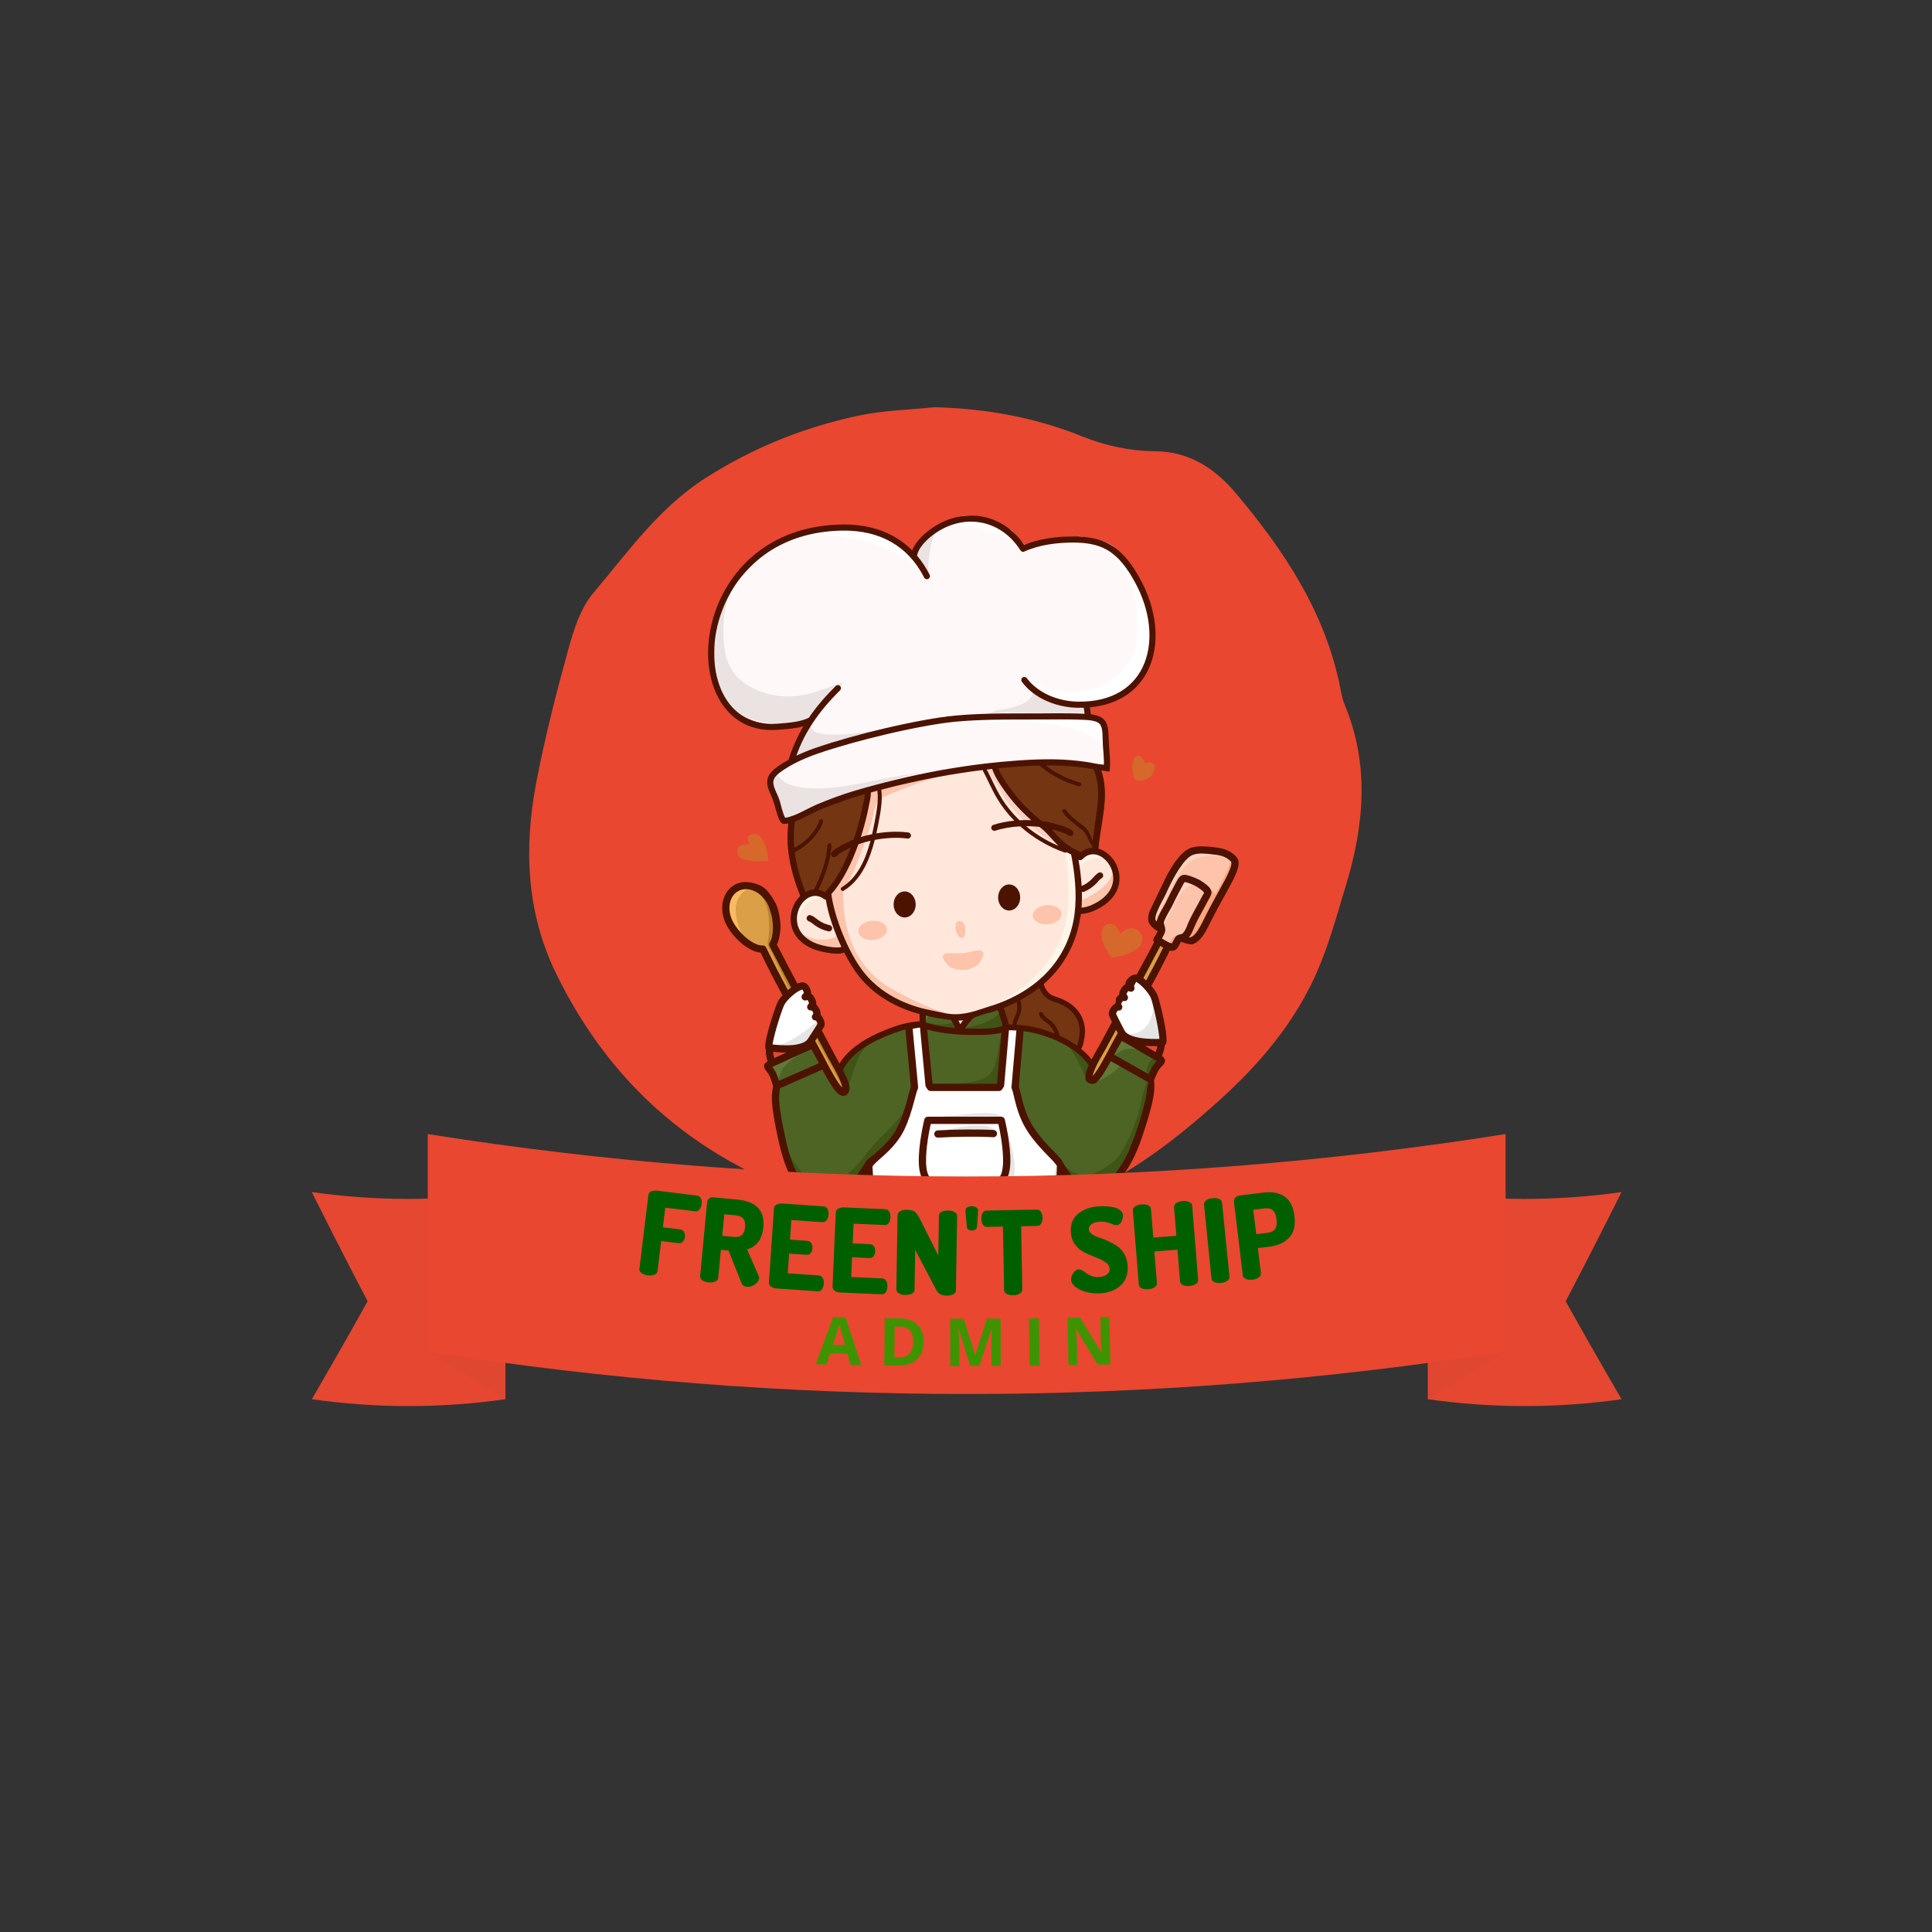 <svg xmlns="http://www.w3.org/2000/svg" xmlns:xlink="http://www.w3.org/1999/xlink" width="500" zoomAndPan="magnify" viewBox="0 0 375 375" height="500" preserveAspectRatio="xMidYMid meet" version="1.0"><rect x="0" y="0" width="375" height="375" fill="#333333" stroke="none"/><defs><g/><clipPath id="d2a33f79cc"><path d="M 102 79.035 L 265 79.035 L 265 238.785 L 102 238.785 Z M 102 79.035 " clip-rule="nonzero"/></clipPath><clipPath id="04092dbf72"><path d="M 169 194 L 207 194 L 207 238.562 L 169 238.562 Z M 169 194 " clip-rule="nonzero"/></clipPath><clipPath id="ab87430d1e"><path d="M 180.312 216.004 L 205.922 216.004 L 205.922 238.551 L 180.312 238.551 Z M 180.312 216.004 " clip-rule="nonzero"/></clipPath><clipPath id="5760c4a71e"><path d="M 186.48 199.871 C 187.512 198.203 189.559 196.504 191.211 195.684 C 191.738 195.422 192.926 194.859 193.543 194.977 C 193.906 195.047 194.074 195.641 194.215 195.922 C 194.672 196.844 195.18 197.777 195.457 198.773 C 195.5 198.922 195.559 199.191 195.551 199.445 L 195.703 199.414 C 196.004 199.352 196.305 199.305 196.613 199.305 C 196.992 199.305 197.242 199.395 197.398 199.57 L 198.523 199.246 L 197.469 211.43 C 197.953 212.441 198.207 215.75 200.125 219.02 C 202.363 222.84 206.328 225.734 206.301 226.617 C 206.207 229.383 206.078 230.797 205.801 233.574 C 205.777 233.785 205.711 235.035 205.605 236.016 C 200 237.82 194.027 238.523 187.828 238.535 L 187.582 238.535 C 181.383 238.523 175.41 237.543 169.805 235.738 C 169.699 234.758 169.629 233.785 169.609 233.574 C 169.383 231.316 169.191 229.078 169.078 226.836 C 169.023 225.703 172.422 224.043 174.645 220.559 C 176.637 217.438 177.445 212.465 177.941 211.43 L 177.094 201.641 L 177.121 201.648 C 177.109 201.121 177.117 200.586 177.082 200.066 C 177.074 199.934 176.961 199.215 177.074 199.129 C 177.254 198.996 177.934 199.012 178.16 198.988 C 178.348 198.973 179.059 198.828 179.195 198.977 C 179.348 199.141 179.336 199.996 179.355 200.223 C 179.414 200.949 179.508 201.672 179.574 202.395 L 180.035 202.535 L 180.77 210.992 L 181.059 211.434 C 181.848 211.434 193.559 211.434 194.352 211.434 L 194.641 210.992 L 195.402 202.234 C 195.242 202.266 195.082 202.273 194.996 202.184 C 194.766 201.941 194.922 201.191 194.957 200.895 C 194.992 200.598 195.035 200.297 195.078 200 L 186.617 200.207 C 186.637 200.262 186.652 200.316 186.664 200.367 L 179.617 199.215 C 179.547 198.598 179.281 196.18 179.629 195.809 C 179.93 195.484 181.293 195.699 181.684 195.754 C 182.211 195.824 182.746 195.934 183.219 196.184 C 184.277 196.75 185.887 198.562 186.48 199.871 Z M 186.48 199.871 " clip-rule="nonzero"/></clipPath><clipPath id="376e11ae0c"><path d="M 140 164 L 240.469 164 L 240.469 237 L 140 237 Z M 140 164 " clip-rule="nonzero"/></clipPath><clipPath id="09f94f4784"><path d="M 60.492 231 L 314.742 231 L 314.742 273 L 60.492 273 Z M 60.492 231 " clip-rule="nonzero"/></clipPath><clipPath id="46416fb8ff"><path d="M 83 220.113 L 293 220.113 L 293 271 L 83 271 Z M 83 220.113 " clip-rule="nonzero"/></clipPath></defs><g clip-path="url(#d2a33f79cc)"><path fill="#e94730" d="M 181.426 79.035 C 191.387 79.316 200.906 80.988 210.18 84.754 C 214.512 86.508 219.43 87.551 224.09 87.574 C 230.996 87.605 235.98 91.109 239.848 95.699 C 249.215 106.816 257.246 118.844 260.148 133.523 C 260.355 134.602 260.562 135.707 260.977 136.719 C 265.863 148.426 264.797 160.184 261.219 171.926 C 259.504 177.555 257.969 183.297 255.621 188.664 C 251.277 198.586 244.336 206.711 236.332 213.887 C 228.652 220.77 220.543 227.062 211.09 231.5 C 202.434 235.551 193.473 238.77 183.914 238.238 C 177.141 237.859 170.367 236.117 163.77 234.328 C 138.383 227.457 119.344 212.582 107.816 188.699 C 102.16 176.98 101.691 164.527 104.066 152 C 105.734 143.23 107.961 134.551 110.34 125.934 C 111.379 122.148 112.695 118.027 115.145 115.125 C 121.887 107.16 127.891 98.539 137.062 92.707 C 146.238 86.871 156.008 82.961 166.48 80.707 C 171.352 79.656 176.438 79.559 181.426 79.035 " fill-opacity="1" fill-rule="nonzero"/></g><path fill="#ffe7db" d="M 186.711 197.059 C 186.266 197.051 185.32 197.379 185.219 197.852 C 185.113 198.348 185.984 199.41 186.504 199.32 C 186.906 199.25 187.27 198.762 187.469 198.449 C 187.668 198.141 187.832 197.809 187.957 197.465 L 186.711 197.059 " fill-opacity="1" fill-rule="evenodd"/><path fill="#743513" d="M 197.211 194.375 C 196.648 194.375 196.023 194.691 195.539 194.938 C 195.168 195.125 194.684 195.332 194.449 195.688 C 194.141 196.156 194.605 197.48 194.809 197.953 C 194.957 198.289 195.199 199.027 195.539 199.23 C 195.836 199.414 197.805 199.258 198.305 199.316 C 199.004 199.395 199.668 199.625 200.359 199.762 C 201.031 199.891 201.73 199.891 202.398 200.039 C 202.973 200.168 203.523 200.441 204.066 200.656 C 204.898 200.988 205.66 201.453 206.453 201.859 C 207.094 202.184 207.758 202.434 208.418 202.715 C 208.875 202.906 209.152 203.262 209.555 203.523 C 209.59 203.547 209.637 203.566 209.672 203.531 C 210.043 203.164 209.91 200.984 209.895 200.504 C 209.824 198.656 209.895 197.387 208.457 195.988 C 206.562 194.145 203.148 193.895 201.996 191.273 L 197.211 194.375 " fill-opacity="1" fill-rule="evenodd"/><g clip-path="url(#04092dbf72)"><path fill="#ffffff" d="M 186.48 199.871 C 187.512 198.203 189.555 196.504 191.211 195.684 C 191.738 195.422 192.926 194.859 193.543 194.977 C 193.906 195.047 194.074 195.641 194.215 195.918 C 194.672 196.844 195.18 197.777 195.457 198.773 C 195.5 198.922 195.555 199.191 195.551 199.445 L 195.703 199.414 C 196.004 199.352 196.305 199.301 196.613 199.305 C 196.992 199.305 197.242 199.395 197.398 199.57 L 198.523 199.246 L 197.469 211.43 C 197.953 212.441 198.207 215.75 200.125 219.02 C 202.363 222.84 206.328 225.734 206.301 226.617 C 206.207 229.383 206.078 230.797 205.801 233.574 C 205.781 233.781 205.711 235.035 205.605 236.016 C 200 237.82 194.027 238.523 187.828 238.535 L 187.582 238.535 C 181.383 238.523 175.41 237.543 169.805 235.738 C 169.699 234.758 169.629 233.781 169.609 233.574 C 169.383 231.316 169.191 229.078 169.078 226.836 C 169.023 225.703 172.422 224.043 174.645 220.559 C 176.637 217.438 177.445 212.465 177.941 211.43 L 177.094 201.641 L 177.121 201.648 C 177.109 201.121 177.117 200.586 177.082 200.066 C 177.074 199.934 176.961 199.215 177.074 199.129 C 177.254 198.996 177.934 199.012 178.164 198.988 C 178.348 198.973 179.059 198.824 179.195 198.977 C 179.348 199.141 179.336 199.996 179.355 200.223 C 179.414 200.949 179.508 201.668 179.574 202.395 L 180.035 202.535 L 180.77 210.988 L 181.059 211.434 C 181.848 211.434 193.559 211.434 194.352 211.434 L 194.641 210.988 L 195.402 202.234 C 195.242 202.266 195.082 202.273 194.996 202.184 C 194.766 201.941 194.922 201.191 194.957 200.895 C 194.996 200.598 195.035 200.297 195.078 200 L 186.617 200.207 C 186.637 200.262 186.652 200.316 186.664 200.367 L 179.617 199.215 C 179.547 198.598 179.281 196.18 179.629 195.809 C 179.93 195.484 181.293 195.699 181.684 195.754 C 182.211 195.824 182.746 195.934 183.219 196.184 C 184.277 196.75 185.887 198.562 186.48 199.871 " fill-opacity="1" fill-rule="evenodd"/></g><g clip-path="url(#ab87430d1e)"><g clip-path="url(#5760c4a71e)"><path fill="#e5e5e5" d="M 185.289 238.98 C 189.488 237.996 195.641 238.078 200.859 235.688 C 204.414 234.062 204.336 229.52 204.871 226.648 C 204.902 226.477 205.176 224.559 205.598 224.652 C 205.707 224.676 205.723 224.953 205.73 225.031 C 206.258 228.645 205.535 235.625 204.617 239.277 L 189.477 239.848 C 186.656 240.508 183.727 240.656 180.836 240.176 Z M 182.418 230.461 C 186.059 231.512 189.637 232.625 193.41 231.469 C 194.363 231.176 195.398 230.766 196.062 229.988 C 197.746 228.02 196.547 223.125 195.906 220.887 C 195.832 220.617 195.082 218.25 194.855 218.211 C 194.848 218.211 194.836 218.215 194.832 218.219 C 194.703 218.395 195.016 220.109 195.051 220.359 C 195.238 221.68 195.449 223.004 195.523 224.336 C 195.75 228.395 194.402 230.23 190.297 230.395 Z M 182.332 219.652 C 184.883 219.031 187.535 218.441 190.172 218.465 C 190.992 218.473 191.984 218.551 192.699 219.012 C 192.875 219.129 193.684 220.09 193.133 220.121 Z M 180.324 216.996 C 182.473 216.82 184.609 216.57 186.75 216.348 C 188.305 216.184 189.879 216.008 191.445 216.039 C 192.598 216.062 194.508 216.109 194.852 217.516 L 180.324 216.996 " fill-opacity="1" fill-rule="evenodd"/></g></g><path fill="#4e6424" d="M 176.145 199.5 C 174.812 199.164 173.934 199.504 172.66 199.895 C 172.039 200.086 171.398 200.195 170.793 200.434 C 169.941 200.766 169.176 201.41 168.414 201.902 C 167.926 202.219 167.359 202.406 166.887 202.75 C 166.168 203.27 165.582 203.965 164.961 204.586 C 164.441 205.105 163.824 205.59 163.492 206.254 C 162.98 207.266 164.414 211.504 163.719 211.734 C 163.078 211.945 162.473 211.336 162.133 210.859 C 161.738 210.305 161.668 209.594 161.395 208.992 C 160.867 207.832 159.062 203.539 158.309 202.977 C 157.285 202.207 154.441 204.371 153.414 204.754 C 152.762 205 149.949 205.836 149.707 206.562 L 149.707 206.676 C 149.707 207.492 150.277 208.051 150.469 208.824 C 150.73 209.855 150.473 211.066 150.555 212.129 C 150.68 213.773 150.531 215.43 150.668 217.074 C 150.781 218.41 151.051 219.922 151.375 221.227 C 151.805 222.941 152.656 224.539 153.469 226.086 C 154.836 228.672 156.129 231.504 158.48 233.262 C 158.863 233.551 159.551 233.543 160.008 233.543 C 162.23 233.543 163.352 232.805 164.879 231.145 C 166.098 229.812 166.984 228.188 168.105 226.766 C 168.895 225.762 170.031 225.148 170.879 224.191 C 171.848 223.098 172.859 221.867 173.652 220.633 C 174.582 219.191 175.07 217.406 175.719 215.832 C 176.598 213.703 177.789 211.363 177.359 209.02 C 177.332 208.863 177.309 208.547 177.191 208.43 Z M 198.02 199.492 C 197.359 201.555 197.863 203.539 197.586 205.621 C 197.254 208.109 196.18 210.543 197.484 212.93 C 197.949 213.777 198.59 214.52 198.941 215.434 C 199.602 217.148 200.172 218.859 201.195 220.391 C 201.75 221.223 202.473 222.176 203.191 222.895 C 203.918 223.621 205.094 224.293 205.57 225.242 C 205.98 226.062 206.727 226.855 207.391 227.516 C 207.836 227.961 208.016 228.73 208.414 229.23 C 209.453 230.527 211.93 232.059 213.723 231.371 C 214.586 231.039 215.34 230.422 216.016 229.816 C 218.992 227.141 220.164 223.504 221.391 219.828 C 222.254 217.238 223.238 214.527 223.539 211.805 C 223.688 210.473 223.805 209.074 224.23 207.793 C 224.406 207.27 224.707 206.859 224.973 206.414 C 225.059 206.27 225.305 206.211 225.305 206.059 C 225.305 206.008 225.32 205.941 225.281 205.902 C 224.977 205.602 224.457 205.445 224.102 205.215 C 223.398 204.758 222.688 204.25 222.004 203.758 C 221.59 203.461 217.914 201.227 217.5 201.434 C 216.531 201.918 216.008 204.082 215.629 204.984 C 215.148 206.137 214.422 207.223 213.789 208.281 C 213.508 208.746 212.527 210.238 211.945 210.043 C 211.266 209.816 210.977 208.562 211.152 207.949 C 211.309 207.402 211.895 207 211.766 206.363 C 211.582 205.453 209.297 203.727 208.539 203.273 C 207.406 202.594 205.836 201.492 204.574 201.176 C 204.09 201.059 202.516 201.078 202.27 200.59 Z M 188.27 197.195 C 187.75 197.168 187.059 200.094 186.555 200.094 C 185.84 200.094 186.066 198.41 184.695 197.227 C 183.359 196.078 180.422 195.426 179.73 195.328 C 179.102 195.238 179.707 199.242 179.066 199.242 C 179.047 199.242 179.691 202.77 179.68 202.785 C 179.531 203.086 179.855 205.41 179.887 205.801 C 179.992 207.047 179.66 209.043 180.223 210.164 C 180.445 210.609 181.609 210.82 182.027 210.895 C 182.434 210.969 182.836 210.941 183.246 210.969 C 184.84 211.074 186.434 211.035 188.027 211.102 C 189.574 211.164 191.168 211.301 192.703 211.07 C 193.012 211.027 193.902 211.02 194.141 210.777 C 194.199 210.719 194.289 208.66 194.305 208.465 C 194.371 207.426 194.426 206.391 194.48 205.348 C 194.535 204.207 195.262 201.008 195.262 199.859 L 193.617 194.715 L 188.27 197.195 " fill-opacity="1" fill-rule="evenodd"/><path fill="#3f5415" d="M 150.801 212.203 C 150.273 217.676 153.645 231.367 161.598 229.324 C 165.309 228.371 167.465 224.559 169.836 221.906 C 170.93 220.684 172.199 219.621 173.297 218.395 C 174.359 217.207 175.414 215.977 176.156 214.555 C 176.418 214.055 176.641 213.535 176.863 213.016 C 176.953 212.805 177.035 212.586 177.125 212.375 C 177.129 212.371 177.215 212.164 177.211 212.273 C 177.172 214.004 175.699 216.543 174.852 218.02 C 173.855 219.77 172.785 221.516 171.484 223.062 C 170.711 223.977 169.805 224.773 169.055 225.703 C 166.555 228.816 163.098 235.43 158.117 233.461 C 157.258 233.121 156.555 232.434 156.023 231.695 C 155.035 230.324 154.66 228.688 153.887 227.207 C 153.316 226.113 152.383 225.371 151.949 224.133 C 151.094 221.691 150.629 218.867 150.25 216.312 Z M 203.203 222.789 C 203.555 223.848 204.859 224.695 205.645 225.414 C 208.898 228.391 210.422 229.113 214.266 226.77 C 215.57 225.973 216.805 225.043 217.621 223.723 C 219.176 221.207 220.379 218.168 221.168 215.324 C 221.508 214.105 221.684 212.844 222.027 211.625 C 222.27 210.785 222.758 209.996 222.961 209.152 C 223.027 208.863 222.465 208.141 222.586 207.449 C 222.73 206.645 224.117 204.121 225.086 205.41 C 225.883 206.473 224.25 208.715 223.848 209.688 C 223.605 210.273 223.465 210.883 223.352 211.504 C 223.023 213.285 222.898 215.109 222.473 216.875 C 221.742 219.922 219.461 224.477 217.805 227.16 C 216.781 228.824 215.59 231.195 213.492 231.684 C 211.562 232.133 209.098 231.414 207.719 230.008 C 207.148 229.426 206.73 228.652 206.34 227.941 C 205.934 227.199 205.785 226.316 205.289 225.629 C 204.91 225.105 204.332 224.77 203.848 224.352 C 203.176 223.77 202.559 223.133 201.977 222.465 Z M 164.402 211.695 C 164.637 210.762 165.016 209.848 165.316 208.934 C 165.891 207.211 166.363 205.43 167.449 203.938 C 167.871 203.359 168.371 202.848 168.945 202.422 C 169.164 202.258 169.496 202.129 169.684 201.934 C 169.715 201.898 169.594 201.953 169.551 201.969 C 169.461 202.004 169.414 202.023 169.328 202.062 C 169.148 202.141 168.973 202.227 168.797 202.316 C 168.25 202.59 167.715 202.883 167.191 203.203 C 165.43 204.285 163.988 205.699 162.934 207.484 Z M 180.551 210.352 C 183.367 210.352 190.363 210.746 192.336 208.223 C 193.449 206.797 193.641 204.004 194.012 202.215 C 194.055 201.992 194.453 200.035 194.566 200.004 C 194.648 199.984 194.762 200.73 194.785 201.004 C 194.883 201.98 194.875 202.949 194.801 203.93 C 194.73 204.812 194.617 205.691 194.555 206.574 C 194.477 207.672 194.668 209.785 193.879 210.668 C 193.223 211.406 191.672 211.121 190.797 211.211 C 190.262 211.266 189.738 211.402 189.207 211.457 C 186.527 211.719 183.637 211.789 181.004 211.215 Z M 205.758 201.906 C 207.715 202.883 208.84 205.18 209.758 207.059 C 209.906 207.359 210.82 209.508 211.094 209.598 C 211.105 209.602 211.336 208.859 211.48 208.426 C 211.617 208.016 212.227 206.605 212.027 206.211 C 211.855 205.871 210.637 205.137 210.293 204.855 C 209.844 204.492 209.449 204.066 209.016 203.684 C 208.09 202.871 207.059 202.062 206.039 201.363 Z M 195.469 199.5 C 195.184 199.613 194.93 199.793 194.645 199.906 C 193.715 200.277 192.742 200.422 191.75 200.41 C 190.918 200.402 190.086 200.367 189.254 200.301 C 188.426 200.238 187.586 200.176 186.766 200.055 C 186.695 200.043 186.047 199.988 186.051 199.855 C 186.051 199.758 186.52 199.695 186.578 199.684 C 187.258 199.539 187.938 199.398 188.617 199.242 C 189.551 199.023 191.195 198.578 192.461 197.863 C 193.344 197.363 194.043 196.734 194.188 195.953 Z M 179.137 198.422 C 180.582 198.668 182.055 198.969 183.531 198.828 C 183.816 198.801 185.582 198.273 185.605 198.277 C 185.965 198.367 186.031 199.375 185.715 199.602 C 185.074 200.062 183.938 200.102 183.195 199.98 L 179.137 198.422 " fill-opacity="1" fill-rule="evenodd"/><path fill="#627837" d="M 157.73 203.352 C 155.777 204.352 153.32 205.555 152 207.355 C 151.543 207.98 151.289 208.715 151.18 209.477 C 151.137 209.789 151.125 210.102 151.102 210.414 C 151.098 210.43 151.102 210.539 151.062 210.535 C 150.949 210.52 150.812 210.188 150.773 210.113 C 150.551 209.699 150.336 209.281 150.137 208.852 C 149.879 208.305 149.617 207.754 149.383 207.195 C 149.316 207.035 149.16 206.781 149.25 206.605 C 149.418 206.27 150.523 205.863 150.871 205.695 Z M 211.879 210.07 C 213.379 210.07 215.57 208.574 216.625 207.617 C 216.727 207.527 217.738 206.57 217.68 206.406 C 217.562 206.078 215.93 205.434 215.559 205.277 Z M 216.113 204.984 C 216.371 204.789 216.605 204.566 216.875 204.383 C 217.895 203.684 219.055 203.418 220.273 203.641 C 220.836 203.738 221.375 203.926 221.891 204.168 C 222.07 204.254 222.246 204.352 222.422 204.449 C 222.496 204.488 222.57 204.527 222.645 204.57 C 222.676 204.586 222.742 204.641 222.738 204.609 C 222.73 204.57 222.586 204.492 222.562 204.473 C 222.352 204.324 222.133 204.184 221.922 204.039 C 221.133 203.508 220.383 202.926 219.566 202.441 C 218.863 202.027 218.074 201.68 217.277 201.477 Z M 187.414 199.039 C 187.758 198.742 188.066 198.406 188.41 198.109 C 189.355 197.301 190.352 196.379 191.531 195.953 C 192.133 195.734 192.797 195.82 193.43 195.73 C 193.512 195.723 194.09 195.688 194.133 195.633 C 194.172 195.578 193.914 195.457 193.891 195.445 C 193.605 195.316 193.293 195.234 192.984 195.184 C 191.984 195.016 190.934 195.285 190.062 195.773 Z M 179.582 198.812 C 179.781 197.699 180.188 196.832 181.426 196.664 C 181.938 196.594 182.453 196.637 182.961 196.711 C 183.191 196.742 183.422 196.809 183.652 196.836 C 183.668 196.836 183.699 196.844 183.699 196.828 C 183.703 196.77 182.75 196.348 182.621 196.293 C 181.801 195.945 179.832 195.105 178.926 195.605 L 179.582 198.812 " fill-opacity="1" fill-rule="evenodd"/><path fill="#db9f47" d="M 227.039 182.504 C 227.039 182.504 225.062 186.52 223.988 188.504 C 221.41 193.262 218.871 198.039 216.254 202.777 C 215.594 203.969 213.039 209.16 211.91 209.363 C 211.699 209.402 211.559 209.293 211.457 209.121 C 210.777 208.012 213.324 204.023 214.039 202.711 C 216.746 197.738 219.328 192.703 222.012 187.711 C 223.09 185.707 225.227 181.625 225.227 181.625 L 227.039 182.504 " fill-opacity="1" fill-rule="evenodd"/><path fill="#fdc3ab" d="M 227.496 180.941 C 231.672 184.109 232.84 181.195 234.734 177.438 C 235.664 175.59 236.691 173.781 237.68 171.961 C 238.27 170.883 239.895 168.125 239.691 166.867 C 239.645 166.562 239.434 166.32 239.219 166.113 C 238.117 165.062 236.742 164.836 235.285 164.688 C 234 164.555 232.496 164.375 231.258 164.855 C 228.926 165.758 226.594 170.688 225.594 172.898 C 225.145 173.891 223.266 176.883 223.586 178.223 C 223.902 179.562 227.496 180.941 227.496 180.941 " fill-opacity="1" fill-rule="evenodd"/><path fill="#fdc3ab" d="M 224.547 181.988 C 225.133 182.281 226.938 183.504 227.547 183.426 C 228.133 183.352 228.395 182.148 228.766 181.785 C 229.023 181.539 229.633 181.691 230.121 181.168 C 230.723 180.516 230.996 179.586 231.352 178.793 C 231.645 178.137 231.996 177.5 232.332 176.863 C 232.875 175.832 233.469 174.828 233.996 173.789 C 234.148 173.488 234.406 173.168 234.441 172.824 C 234.457 172.66 234.359 172.504 234.266 172.379 C 233.855 171.84 233.227 171.461 232.672 171.098 C 232.105 170.727 230.492 170.07 229.871 170.066 C 229.418 170.062 229.078 170.809 228.941 171.062 C 228.25 172.336 227.574 173.621 226.961 174.938 C 226.586 175.742 225.164 177.852 225.184 178.715 C 225.195 179.086 225.543 179.719 225.445 180.219 C 225.34 180.762 224.547 181.988 224.547 181.988 " fill-opacity="1" fill-rule="evenodd"/><path fill="#db9f47" d="M 148.168 184.328 C 146.008 184.449 143.109 181.809 141.824 179.48 C 140.34 176.801 140.898 173.656 143.062 172.461 C 145.23 171.27 148.191 172.477 149.676 175.16 C 150.918 177.406 151.316 181.539 150.098 183.445 C 150.523 184.27 152.234 187.574 153.219 189.426 C 155.996 194.664 158.668 199.949 161.477 205.164 C 162.219 206.539 164.859 210.727 164.145 211.883 C 164.035 212.059 163.887 212.176 163.668 212.137 C 162.484 211.914 159.844 206.469 159.16 205.219 C 156.445 200.246 153.816 195.238 151.148 190.246 C 150.234 188.539 148.699 185.41 148.168 184.328 " fill-opacity="1" fill-rule="evenodd"/><path fill="#ffffff" d="M 157.469 202.188 C 155.895 204.59 149.332 203.453 149.332 203.453 C 149.102 202.297 151.234 195.598 151.797 194.676 C 152.438 193.629 154.18 192.055 155.359 191.605 C 155.625 191.504 155.934 191.438 156.195 191.578 C 156.5 191.738 156.969 192.707 156.809 193.07 C 156.746 193.215 156.59 193.41 156.383 193.625 C 156.641 193.527 156.938 193.473 157.195 193.605 C 157.5 193.766 157.965 194.734 157.809 195.098 C 157.754 195.227 157.629 195.387 157.461 195.57 C 157.652 195.527 157.855 195.527 158.035 195.621 C 158.336 195.781 158.805 196.75 158.648 197.113 C 158.602 197.223 158.504 197.355 158.371 197.504 C 158.527 197.488 158.684 197.504 158.824 197.578 C 159.129 197.738 159.598 198.707 159.438 199.07 C 159.336 199.305 158.477 200.641 157.469 202.188 " fill-opacity="1" fill-rule="evenodd"/><path fill="#ffffff" d="M 217.625 199.902 C 218.934 202.426 225.664 201.879 225.664 201.879 C 226.012 200.75 224.422 193.84 223.953 192.867 C 223.426 191.762 221.852 190.02 220.723 189.453 C 220.469 189.324 220.168 189.23 219.891 189.34 C 219.574 189.469 219.012 190.387 219.133 190.766 C 219.18 190.918 219.316 191.125 219.5 191.359 C 219.25 191.238 218.961 191.148 218.691 191.258 C 218.375 191.387 217.812 192.305 217.934 192.68 C 217.973 192.812 218.082 192.988 218.23 193.188 C 218.043 193.125 217.844 193.105 217.656 193.18 C 217.336 193.309 216.773 194.227 216.895 194.602 C 216.93 194.715 217.012 194.859 217.129 195.02 C 216.977 194.984 216.82 194.984 216.672 195.047 C 216.352 195.176 215.789 196.09 215.91 196.469 C 215.988 196.719 216.746 198.207 217.625 199.902 " fill-opacity="1" fill-rule="evenodd"/><path fill="#e5e5e5" d="M 150.418 202.852 C 152.457 202.918 155.633 200.664 157.152 199.457 C 157.672 199.043 158.176 198.598 158.613 198.098 C 158.656 198.051 158.969 197.559 159.043 197.57 C 159.164 197.594 159.129 198.172 159.125 198.242 C 159.09 198.984 158.816 199.672 158.48 200.324 C 157.375 202.465 156.418 203.664 153.891 203.488 Z M 218.016 200.66 C 220.629 201.098 222.77 199.793 223.539 197.219 C 223.797 196.371 223.852 195.449 223.82 194.57 C 223.809 194.266 223.781 193.965 223.742 193.668 C 223.723 193.52 223.703 193.375 223.672 193.234 C 223.66 193.188 223.617 193.059 223.645 193.094 C 223.848 193.375 224.18 194.715 224.309 195.102 C 224.848 196.723 225.359 198.387 225.676 200.066 C 225.766 200.559 226.082 201.875 225.625 202.262 C 225.078 202.73 222.258 202.512 221.512 202.402 L 218.016 200.66 " fill-opacity="1" fill-rule="evenodd"/><path fill="#f9ba61" d="M 145.094 182.621 C 143.449 181.23 142.297 177.113 143.016 175.078 C 143.336 174.176 143.93 173.309 144.723 172.754 C 145.004 172.555 145.316 172.398 145.641 172.281 C 145.691 172.266 146.145 172.098 146.133 172.09 C 145.566 171.809 143.914 172.109 143.375 172.363 C 141.91 173.059 140.77 174.473 140.676 176.121 C 140.656 176.43 140.762 176.691 140.77 176.992 C 140.789 177.629 140.766 178.125 140.992 178.738 C 141.238 179.414 141.691 180.605 142.461 180.887 L 145.094 182.621 " fill-opacity="1" fill-rule="evenodd"/><path fill="#bc832b" d="M 158.293 201.055 C 158.426 201.828 158.973 202.539 159.316 203.227 C 160.258 205.133 161.387 206.93 162.406 208.797 C 162.738 209.402 163.074 210.012 163.379 210.633 C 163.441 210.762 163.66 211.23 163.703 211.223 C 163.742 211.211 163.707 211.016 163.707 210.992 C 163.676 210.742 163.629 210.492 163.582 210.242 C 163.383 209.211 163.125 208.176 162.762 207.188 C 162.422 206.258 162 205.367 161.5 204.512 C 160.711 203.164 159.754 201.934 158.863 200.652 Z M 149.879 185.062 C 149.746 184.84 149.617 184.617 149.488 184.395 C 149.32 184.105 149.039 183.797 149 183.453 C 148.938 182.883 149.129 182.258 149.203 181.695 C 149.285 181.062 149.301 180.426 149.301 179.785 C 149.309 177.191 148.812 174.727 146.926 172.844 L 149.219 173.965 C 150.469 175.527 151.258 177.762 151.156 179.762 C 151.109 180.754 150.703 181.672 150.613 182.652 C 150.539 183.453 150.836 184.152 151.066 184.875 C 151.5 185.656 151.934 186.438 152.371 187.219 C 152.863 188.098 153.316 188.996 153.809 189.875 C 154.012 190.246 154.293 190.605 154.465 190.992 C 154.629 191.355 154.137 191.805 153.902 192.02 C 153.832 192.086 153.656 192.293 153.539 192.258 C 153.379 192.211 153.246 191.875 153.172 191.75 C 152.859 191.219 152.598 190.66 152.324 190.109 C 151.559 188.555 150.777 187.016 150.062 185.434 C 150.004 185.312 149.945 185.188 149.879 185.062 " fill-opacity="1" fill-rule="evenodd"/><path fill="#ffd4c3" d="M 225.852 179.879 C 225.961 179.508 226.176 179.16 226.348 178.812 C 226.695 178.102 227.043 177.391 227.41 176.691 C 228.082 175.402 228.645 173.992 229.652 172.922 C 230.133 172.41 230.715 171.922 231.426 171.793 C 231.68 171.746 231.922 171.77 232.172 171.82 C 232.207 171.824 232.551 171.922 232.547 171.883 C 232.535 171.68 232.078 171.414 231.938 171.32 C 231.461 170.996 229.887 170.359 229.344 170.875 C 228.566 171.613 228.023 172.66 227.469 173.559 C 226.508 175.105 225.551 176.688 224.832 178.367 L 225.852 179.879 " fill-opacity="1" fill-rule="evenodd"/><path fill="#ffd4c3" d="M 224.168 178.664 C 224.609 177.387 225.344 176.215 225.957 175.02 C 227.215 172.578 228.945 168.488 231.324 167.082 C 232.812 166.199 234.441 166.066 236.125 166.152 C 236.75 166.184 237.375 166.242 237.992 166.316 C 238.086 166.328 238.547 166.402 238.543 166.32 C 238.535 166.195 238.184 166.062 238.105 166.023 C 237.691 165.82 237.25 165.672 236.805 165.547 C 234.957 165.016 232.973 164.734 231.145 165.484 C 229.324 166.227 228.168 167.723 227.148 169.332 C 225.719 171.59 224.449 174.246 223.5 176.758 L 224.168 178.664 " fill-opacity="1" fill-rule="evenodd"/><path fill="#ffa580" d="M 232.125 181.77 C 232.125 181.539 232.324 181.309 232.43 181.117 C 232.676 180.672 232.918 180.227 233.168 179.781 C 233.43 179.312 233.699 178.844 233.949 178.363 C 234.168 177.945 234.379 177.52 234.582 177.094 C 234.73 176.777 234.875 176.457 235.016 176.137 C 235.16 175.789 235.293 175.434 235.453 175.094 C 235.75 174.469 236.082 174.156 235.715 173.457 C 235.637 173.305 235.539 173.156 235.43 173.027 C 235.281 172.848 235.066 172.645 234.832 172.582 C 234.633 172.527 234.34 173.156 234.273 173.281 C 233.742 174.234 233.246 175.203 232.766 176.18 C 231.992 177.762 231.219 179.336 230.43 180.906 C 230.238 181.289 230.055 181.676 229.871 182.062 C 229.832 182.145 229.703 182.336 229.742 182.438 C 229.781 182.539 230 182.539 230.082 182.547 C 230.418 182.582 230.758 182.598 231.094 182.551 L 232.125 181.77 " fill-opacity="1" fill-rule="evenodd"/><path fill="#ffa580" d="M 235.406 174.148 C 236.566 172.633 237.395 170.648 238.223 168.922 C 238.324 168.707 239.133 166.816 239.234 166.746 C 239.273 166.723 239.293 167.094 239.293 167.105 C 239.305 167.375 239.297 167.645 239.273 167.914 C 239.199 168.758 239.004 169.582 238.68 170.363 C 237.707 172.707 236.109 174.656 234.727 176.75 L 235.406 174.148 " fill-opacity="1" fill-rule="evenodd"/><path fill="#ffa580" d="M 226.848 183.188 C 227.285 182.469 227.727 181.641 228.648 181.527 C 228.809 181.512 228.973 181.5 229.133 181.496 C 229.168 181.496 229.281 181.477 229.309 181.512 C 229.355 181.574 229.094 182.02 229.059 182.082 C 228.703 182.699 228.258 183.199 227.699 183.633 L 226.848 183.188 " fill-opacity="1" fill-rule="evenodd"/><g clip-path="url(#376e11ae0c)"><path fill="#4c1300" d="M 189.383 195.746 C 189.469 195.688 190.57 194.777 191.512 194.434 C 192.543 194.059 193.418 194.25 193.371 194.266 C 193.578 194.301 193.773 194.367 193.949 194.477 C 194.211 194.637 194.457 194.93 194.656 195.309 C 195.004 195.965 195.234 196.902 195.387 197.379 C 195.535 197.844 195.703 198.34 195.785 198.836 C 195.879 198.836 195.973 198.836 196.062 198.844 C 196.766 198.902 196.867 198.875 197.395 198.902 C 199.414 199 201.938 199.527 204.395 200.484 C 206.125 201.156 207.816 202.039 209.281 203.129 C 209.527 203.316 210.465 204.105 210.641 204.27 C 211.094 204.699 211.508 205.156 211.879 205.633 L 212.504 204.457 C 212.504 204.457 213.234 203.191 213.438 202.816 C 213.59 202.539 215.391 199.191 215.836 198.352 C 215.512 197.707 215.297 197.25 215.254 197.121 C 215.168 196.852 215.211 196.414 215.41 195.984 C 215.586 195.609 215.871 195.254 216.121 195.035 C 216.777 194.676 216.473 194.359 216.625 193.723 C 216.812 193.441 217.043 193.203 217.234 193.066 C 217.227 192.812 217.289 192.504 217.434 192.195 C 217.68 191.664 218.145 191.172 218.434 191.051 C 218.441 190.871 218.48 190.664 218.559 190.457 C 219.344 189.012 220.629 189.148 220.629 189.148 C 220.629 189.148 222.352 186.035 222.594 185.574 C 222.691 185.395 223.887 183.129 224.02 182.875 C 223.953 182.801 223.906 182.707 223.879 182.609 C 223.824 182.414 223.855 182.211 223.965 182.039 C 223.965 182.039 224.488 181.262 224.695 180.742 C 224.469 180.609 224.285 180.496 224.16 180.402 C 223.504 179.918 223.031 179.348 222.906 178.82 C 222.789 178.32 222.883 177.633 223.133 176.883 C 223.137 176.867 226.766 169.266 226.656 169.605 C 227.062 168.879 227.504 168.141 227.969 167.473 C 228.91 166.117 229.969 165.031 231.004 164.629 C 232.344 164.109 233.969 164.277 235.359 164.418 C 236.977 164.586 238.484 164.867 239.711 166.035 C 240.031 166.34 240.316 166.727 240.391 167.18 C 240.465 167.645 240.363 168.281 240.129 168.969 C 239.672 170.32 238.73 171.949 238.309 172.727 C 237.32 174.539 236.301 176.34 235.371 178.184 C 234.668 179.578 234.059 180.859 233.371 181.777 C 232.832 182.492 232.238 183.004 231.555 183.254 C 231.168 183.391 230.262 183.176 229.207 182.801 C 229.148 182.891 229.102 183.012 229.043 183.133 C 228.902 183.422 228.75 183.727 228.574 183.961 C 228.316 184.305 228 184.512 227.648 184.555 C 227.5 184.574 227.297 184.555 227.062 184.496 C 226.465 185.695 225.371 187.887 224.621 189.273 C 224.242 189.973 223.867 190.672 223.488 191.371 C 223.973 191.941 224.379 192.523 224.605 192.996 C 224.941 193.699 225.863 197.395 226.254 199.945 C 226.438 201.156 226.477 202.133 226.359 202.52 C 226.309 202.676 226.207 202.809 226.078 202.895 C 226.035 203.359 225.938 203.824 225.777 204.281 L 225.535 204.961 C 225.598 205.008 225.648 205.051 225.699 205.09 C 225.996 205.348 226.117 205.621 226.137 205.789 C 226.156 205.926 226.137 206.152 225.98 206.398 C 225.812 206.668 225.355 207.129 225.25 207.246 C 224.703 207.859 224.32 208.902 223.996 209.68 C 224.066 210.285 224.117 211.281 223.949 212.441 C 223.637 214.555 222.793 217.23 222.328 218.703 C 221.332 221.879 220.227 225.004 218.266 227.727 C 217.945 228.172 217.578 228.664 217.172 229.133 C 216.879 229.516 216.57 229.871 216.25 230.199 L 216.246 230.199 C 215.508 230.953 214.691 231.543 213.816 231.887 C 212.895 232.246 211.906 232.344 210.852 232.074 L 210.844 232.074 C 210.777 232.055 210.707 232.039 210.637 232.016 C 209.203 231.59 207.77 230.246 206.473 228.461 C 206.383 230.02 206.262 231.305 206.066 233.27 C 206.047 233.453 205.926 235.875 205.926 235.875 L 205.918 235.957 L 204.457 236.434 C 204.457 236.434 204.539 234.598 204.547 234.484 C 204.609 233.824 204.648 233.281 204.664 233.129 C 204.938 230.398 205.062 228.992 205.156 226.301 C 205.09 226.207 204.773 225.762 204.449 225.414 C 203.129 223.996 200.676 221.727 199.082 219.004 C 197.891 216.973 197.316 214.93 196.941 213.391 C 196.715 212.465 196.578 211.742 196.398 211.363 C 196.34 211.25 196.32 211.125 196.328 211 L 197.281 200.012 C 196.949 200 195.895 199.961 195.836 199.965 L 194.91 210.68 C 194.898 210.793 194.859 210.906 194.797 211.004 L 194.504 211.445 C 194.375 211.645 194.152 211.766 193.914 211.766 C 193.125 211.766 181.414 211.766 180.625 211.766 C 180.387 211.766 180.164 211.645 180.035 211.445 L 179.742 211.004 C 179.68 210.906 179.641 210.793 179.629 210.68 L 178.574 199.449 C 178.449 199.461 178.316 199.477 178.199 199.496 C 177.859 199.551 177.492 199.621 177.145 199.676 L 178.207 211 C 178.219 211.125 178.195 211.25 178.141 211.363 C 177.641 212.406 176.812 217.414 174.805 220.562 C 173.43 222.719 171.625 224.199 170.41 225.289 C 170.047 225.613 169.742 225.898 169.535 226.152 C 169.473 226.23 169.422 226.301 169.383 226.371 C 169.371 226.395 169.355 226.434 169.348 226.445 C 169.461 228.672 169.652 230.891 169.875 233.129 C 169.891 233.277 169.926 233.793 169.984 234.418 C 169.996 234.555 170.094 235.598 170.094 235.598 L 168.637 235.129 C 168.637 235.129 168.633 235.102 168.633 235.09 C 168.547 234.234 168.492 233.457 168.473 233.27 C 168.355 232.086 168.191 229.93 168.059 228.074 C 167.41 229.039 166.723 229.973 166.016 230.812 C 164.434 232.695 162.723 234.09 161.117 234.398 L 161.012 234.418 C 158.848 234.789 157.078 233.738 155.691 232.004 C 155.52 231.875 155.379 231.711 155.258 231.527 C 155.125 231.324 155.027 231.082 154.898 230.875 C 154.547 230.367 154.23 229.848 153.957 229.371 C 152.277 226.469 151.488 223.246 150.812 219.992 C 150.5 218.48 149.926 215.73 149.828 213.598 C 149.777 212.426 149.926 211.441 150.059 210.848 C 149.809 210.039 149.535 208.965 149.051 208.297 C 148.961 208.172 148.551 207.668 148.406 207.379 C 148.281 207.121 148.281 206.895 148.312 206.762 C 148.352 206.594 148.5 206.332 148.82 206.109 C 148.871 206.074 148.922 206.043 148.98 206.008 L 148.809 205.297 C 148.68 204.766 148.629 204.234 148.652 203.715 C 148.605 203.645 148.57 203.559 148.551 203.469 C 148.473 203.078 148.598 202.113 148.879 200.938 C 149.48 198.434 150.695 194.852 151.098 194.188 C 151.285 193.883 151.559 193.535 151.883 193.184 C 151.398 192.273 150.914 191.363 150.426 190.453 C 149.602 188.918 148.266 186.219 147.621 184.902 C 146.75 184.824 145.793 184.426 144.875 183.809 C 143.359 182.793 141.918 181.191 141.098 179.707 C 139.41 176.656 140.145 173.09 142.609 171.73 C 144.297 170.801 146.227 171.277 147.539 171.859 C 148.852 172.438 149.828 174.027 150.477 175.203 C 151.098 176.32 151.309 177.812 151.445 178.91 C 151.559 179.863 151.492 180.656 151.285 181.781 C 151.18 182.359 151.016 182.887 150.793 183.34 C 151.395 184.5 152.859 187.32 153.742 188.977 C 154.086 189.625 154.43 190.273 154.773 190.926 C 154.852 190.887 154.93 190.852 155.008 190.824 C 155.457 190.652 155.98 190.594 156.426 190.832 C 156.699 190.977 157.121 191.516 157.316 192.078 C 157.414 192.355 157.449 192.633 157.438 192.863 C 157.711 193.016 158.125 193.551 158.316 194.105 C 158.43 194.422 158.461 194.738 158.426 194.988 C 158.684 195.215 158.996 195.66 159.156 196.121 C 159.266 196.434 159.301 196.742 159.27 196.988 C 159.516 197.227 159.801 197.645 159.949 198.074 C 160.105 198.52 160.105 198.961 159.992 199.223 C 159.949 199.32 159.777 199.605 159.523 200.02 C 160.344 201.586 161.172 203.145 162.008 204.703 C 162.062 204.801 162.465 205.543 162.938 206.441 C 163.551 205.422 164.352 204.523 165.258 203.727 C 167.715 201.57 170.965 200.207 173.363 199.336 C 173.902 199.141 174.547 198.93 175.203 198.766 C 175.379 198.719 176.43 198.488 176.957 198.398 C 177.426 198.32 177.945 198.293 178.371 198.238 C 178.418 198.23 178.461 198.227 178.508 198.223 C 178.492 197.703 178.457 196.977 178.484 196.438 C 178.496 196.184 178.402 194.922 178.926 194.715 C 179.449 194.504 180.883 195.031 181.621 195.18 C 182.129 195.281 183.715 195.668 184.75 196.449 C 185.723 197.184 186.156 198.297 186.383 198.816 C 187.164 197.574 188.176 196.543 189.383 195.746 Z M 175.746 199.844 C 175.051 200.004 174.34 200.242 173.766 200.449 C 171.855 201.141 169.379 202.152 167.246 203.664 C 165.738 204.738 164.398 206.059 163.594 207.707 C 164.07 208.633 164.492 209.496 164.605 209.824 C 164.781 210.348 164.883 210.824 164.887 211.207 C 164.887 211.535 164.824 211.816 164.703 212.039 C 164.281 212.848 163.723 212.656 163.457 212.695 L 163.453 212.695 C 163.258 212.66 163.035 212.562 162.801 212.383 C 162.461 212.125 162.059 211.652 161.637 211.055 C 160.961 210.086 160.219 208.762 159.605 207.617 L 151.418 211.219 C 151.312 211.727 151.191 212.551 151.238 213.531 C 151.328 215.594 151.891 218.246 152.195 219.707 C 152.84 222.816 153.574 225.895 155.176 228.668 C 155.438 229.117 155.734 229.613 156.07 230.09 C 156.074 230.102 156.082 230.109 156.09 230.121 C 156.184 230.273 157.758 233 159.793 232.965 C 161.793 232.93 163.637 231.457 164.938 229.91 C 165.863 228.812 166.75 227.547 167.559 226.273 C 167.832 225.848 167.781 225.926 167.984 225.594 C 168.145 225.215 168.566 224.914 168.977 224.625 C 169.066 224.562 169.375 224.328 169.449 224.262 C 170.602 223.234 172.316 221.84 173.613 219.809 C 175.484 216.879 176.289 212.301 176.789 210.953 Z M 195.031 217.293 C 194.953 216.977 194.672 216.754 194.348 216.754 L 180.094 216.754 C 179.77 216.754 179.484 216.977 179.41 217.293 C 179.41 217.293 178.223 222.141 178.34 225.73 C 178.398 227.48 178.82 228.941 179.648 229.617 C 180.184 230.055 181.035 230.418 182.09 230.684 C 183.535 231.043 185.379 231.227 187.223 231.227 C 189.066 231.227 190.906 231.043 192.352 230.684 C 193.406 230.418 194.258 230.055 194.793 229.617 C 195.621 228.941 196.043 227.48 196.102 225.73 C 196.219 222.141 195.031 217.293 195.031 217.293 Z M 198.688 200.141 L 197.75 210.945 C 197.879 211.285 198.004 211.77 198.145 212.363 C 198.492 213.84 199 216.078 200.297 218.293 C 201.73 220.734 203.887 222.789 205.203 224.164 C 205.312 224.273 205.422 224.41 205.531 224.555 C 205.668 224.625 205.863 224.855 206.133 225.324 C 206.266 225.555 206.402 225.785 206.539 226.012 C 206.785 226.41 207.031 226.797 207.285 227.168 C 207.883 228.043 209.695 230.422 211.43 230.762 C 213.078 231.086 214.461 229.957 215.344 229.109 C 216.258 228.23 216.82 227.328 217.121 226.906 C 217.859 225.883 218.469 224.797 218.992 223.672 L 220.336 220.277 C 220.562 219.617 220.773 218.953 220.984 218.285 C 221.43 216.863 222.254 214.277 222.555 212.238 C 222.613 211.836 222.641 211.453 222.648 211.109 L 222.91 210.086 L 215.605 205.965 C 215.051 206.977 214.41 208.09 213.824 208.922 C 213.418 209.496 213.023 209.949 212.699 210.195 C 212.59 210.277 212.23 210.418 211.848 210.371 C 211.422 210.32 210.965 210.059 210.812 209.809 C 210.691 209.609 210.656 209.34 210.66 209.039 C 210.668 208.672 210.766 208.215 210.938 207.711 C 211.016 207.473 211.18 207.09 211.324 206.77 C 209.695 204.395 206.887 202.652 203.988 201.523 C 202.172 200.82 200.32 200.355 198.688 200.141 Z M 193.785 218.16 L 180.656 218.16 C 180.363 219.48 179.66 222.961 179.75 225.688 C 179.773 226.375 179.848 227.012 180 227.543 C 180.121 227.965 180.281 228.312 180.539 228.527 C 180.953 228.863 181.621 229.113 182.43 229.316 C 183.781 229.652 185.5 229.82 187.223 229.82 C 188.941 229.82 190.664 229.652 192.012 229.316 C 192.82 229.113 193.488 228.863 193.902 228.527 C 194.164 228.312 194.32 227.965 194.441 227.543 C 194.594 227.012 194.668 226.375 194.691 225.688 C 194.781 222.961 194.078 219.48 193.785 218.16 Z M 182.078 220.809 C 185.051 220.637 189.805 220.551 192.773 220.734 C 193.164 220.762 193.5 220.465 193.523 220.078 C 193.547 219.691 193.25 219.355 192.863 219.332 C 189.848 219.145 185.016 219.23 181.996 219.406 C 181.609 219.43 181.312 219.762 181.336 220.148 C 181.355 220.535 181.691 220.832 182.078 220.809 Z M 158.652 201.391 C 158.516 201.602 158.371 201.824 158.223 202.051 C 158.707 202.953 159.199 203.855 159.691 204.754 C 160.164 205.621 161.582 208.516 162.793 210.25 C 163.031 210.586 163.258 210.879 163.469 211.094 C 163.445 210.855 163.371 210.578 163.27 210.273 C 162.703 208.598 161.277 206.309 160.77 205.367 C 160.055 204.047 159.352 202.719 158.652 201.391 Z M 194.312 201.535 C 194.328 201.305 194.344 201.078 194.359 200.848 C 194.363 200.758 194.363 200.621 194.371 200.465 C 192.906 200.848 191.109 200.871 189.82 200.883 C 186.5 200.922 183.176 200.719 179.977 199.844 C 179.977 199.871 179.977 199.895 179.977 199.914 C 179.984 200.016 179.988 200.121 179.992 200.223 L 181.016 210.359 L 193.523 210.359 L 194.285 201.559 C 194.293 201.551 194.301 201.543 194.312 201.535 Z M 157.5 203.68 C 157.457 203.695 157.414 203.711 157.406 203.715 C 155.395 204.551 153.438 205.48 151.461 206.387 C 151.297 206.461 150.707 206.699 150.191 206.953 C 150.105 206.992 150.008 207.047 149.918 207.098 L 150.191 207.473 C 150.633 208.078 150.945 208.969 151.199 209.777 L 158.949 206.371 C 158.738 205.969 158.566 205.641 158.453 205.43 C 158.133 204.848 157.816 204.262 157.5 203.68 Z M 216.617 199.883 C 215.977 201.09 215.328 202.293 214.676 203.488 C 214.191 204.387 212.816 206.562 212.27 208.164 C 212.184 208.41 212.121 208.641 212.09 208.848 C 212.273 208.652 212.465 208.402 212.668 208.113 C 213.832 206.461 215.199 203.703 215.656 202.875 C 216.086 202.094 216.516 201.309 216.945 200.523 C 216.832 200.309 216.723 200.094 216.617 199.883 Z M 217.727 202.035 C 217.48 202.484 217.242 202.918 216.891 203.555 C 216.754 203.801 216.539 204.219 216.27 204.723 L 222.965 208.504 C 223.297 207.727 223.699 206.871 224.195 206.309 L 224.508 205.965 C 224.422 205.902 224.332 205.844 224.254 205.793 C 223.762 205.488 223.199 205.195 223.047 205.105 C 221.273 204.07 219.527 203.012 217.727 202.035 Z M 150.062 204.152 C 150.074 204.422 150.113 204.691 150.18 204.965 L 150.277 205.367 C 150.551 205.246 150.777 205.148 150.871 205.105 C 151.461 204.84 152.043 204.57 152.629 204.301 C 151.637 204.301 150.711 204.227 150.062 204.152 Z M 224.637 203.059 C 223.992 203.07 223.125 203.062 222.211 202.98 C 222.727 203.285 223.238 203.59 223.758 203.891 C 223.844 203.941 224.055 204.055 224.312 204.199 L 224.445 203.812 C 224.535 203.562 224.598 203.312 224.637 203.059 Z M 155.734 192.074 C 155.727 192.074 155.715 192.078 155.703 192.082 C 155.637 192.094 155.574 192.113 155.512 192.137 C 154.445 192.543 152.879 193.973 152.305 194.918 C 151.922 195.543 150.812 198.918 150.25 201.266 C 150.109 201.844 149.992 202.355 149.945 202.723 C 150.758 202.828 152.297 202.973 153.773 202.848 C 154.449 202.789 155.113 202.672 155.676 202.457 C 156.148 202.281 156.547 202.039 156.785 201.676 C 157.691 200.289 158.48 199.078 158.664 198.73 C 158.648 198.664 158.609 198.5 158.562 198.398 C 158.516 198.289 158.418 198.145 158.371 198.074 C 158.367 198.074 158.363 198.078 158.359 198.078 C 158.07 198.109 157.789 197.961 157.652 197.703 C 157.52 197.445 157.555 197.133 157.746 196.914 C 157.797 196.859 157.84 196.812 157.871 196.766 C 157.855 196.699 157.812 196.539 157.77 196.441 C 157.719 196.328 157.621 196.18 157.574 196.113 C 157.555 196.117 157.535 196.125 157.512 196.133 C 157.215 196.195 156.906 196.059 156.754 195.793 C 156.598 195.527 156.637 195.191 156.844 194.969 C 156.922 194.887 156.988 194.816 157.031 194.754 C 157.016 194.684 156.973 194.523 156.93 194.426 C 156.883 194.316 156.785 194.168 156.738 194.102 C 156.727 194.105 156.719 194.105 156.711 194.109 C 156.648 194.117 156.586 194.137 156.527 194.16 C 156.223 194.273 155.875 194.16 155.695 193.883 C 155.516 193.609 155.551 193.25 155.777 193.012 C 155.883 192.902 155.977 192.809 156.031 192.727 C 156.016 192.656 155.973 192.496 155.93 192.398 C 155.879 192.289 155.781 192.141 155.734 192.074 Z M 220.52 190.57 L 220.117 191.383 C 220.094 191.367 220.07 191.352 220.047 191.336 C 220.055 191.344 220.062 191.352 220.07 191.363 C 220.273 191.621 220.27 191.984 220.062 192.238 C 219.855 192.496 219.5 192.574 219.207 192.43 C 219.148 192.402 219.09 192.375 219.027 192.359 C 219.02 192.359 219.012 192.355 219.004 192.352 C 218.953 192.414 218.84 192.551 218.781 192.656 C 218.727 192.75 218.672 192.902 218.648 192.969 C 218.684 193.035 218.742 193.113 218.812 193.203 C 218.996 193.445 219 193.785 218.82 194.035 C 218.641 194.281 218.324 194.387 218.027 194.293 C 218.008 194.289 217.988 194.273 217.969 194.27 C 217.918 194.332 217.805 194.473 217.742 194.578 C 217.691 194.672 217.633 194.824 217.609 194.891 C 217.637 194.938 217.676 194.988 217.719 195.051 C 217.887 195.285 217.895 195.602 217.734 195.848 C 217.574 196.09 217.281 196.207 216.996 196.145 C 216.992 196.145 216.984 196.145 216.984 196.141 C 216.93 196.207 216.82 196.34 216.758 196.445 C 216.703 196.539 216.645 196.699 216.625 196.766 C 216.781 197.141 217.477 198.492 218.27 200.02 C 218.469 200.395 218.84 200.664 219.289 200.883 C 219.832 201.145 220.488 201.316 221.16 201.434 C 222.641 201.688 224.215 201.676 225.043 201.645 C 225.023 201.273 224.949 200.754 224.859 200.16 C 224.492 197.754 223.652 194.266 223.336 193.605 C 222.871 192.641 221.531 191.133 220.52 190.57 Z M 194.594 199.121 C 194.543 198.656 194.363 198.184 194.227 197.75 C 194.105 197.371 193.938 196.684 193.691 196.117 C 193.578 195.859 193.473 195.613 193.309 195.516 C 193.105 195.387 192.836 195.465 192.57 195.539 C 192.16 195.66 191.785 195.824 191.492 195.953 C 189.73 196.734 188.289 198.008 187.309 199.641 C 188.141 199.668 188.973 199.676 189.805 199.664 C 191.176 199.648 193.191 199.672 194.594 199.121 Z M 185.363 199.527 C 184.902 198.434 184.586 197.797 184.074 197.383 C 183.496 196.918 182.691 196.742 181.262 196.438 C 181.027 196.387 180.453 196.23 179.969 196.203 C 179.898 196.199 179.809 196.203 179.738 196.211 C 179.723 196.359 179.695 196.613 179.695 196.816 C 179.688 197.391 179.727 198.066 179.73 198.504 C 181.57 199.059 183.457 199.371 185.363 199.527 Z M 149.168 175.816 C 149.098 175.664 149.023 175.52 148.949 175.379 C 147.668 173.07 145.156 171.934 143.293 172.961 C 141.426 173.992 141.055 176.719 142.332 179.027 C 143.055 180.332 144.324 181.746 145.66 182.645 C 146.469 183.184 147.293 183.547 148.027 183.508 C 148.309 183.492 148.574 183.645 148.699 183.902 C 149.227 184.977 150.758 188.094 151.668 189.793 C 152.094 190.582 152.516 191.375 152.938 192.168 C 153.145 191.992 153.355 191.82 153.57 191.664 C 153.211 190.988 152.855 190.309 152.496 189.633 C 151.512 187.781 149.793 184.473 149.367 183.648 C 149.25 183.426 149.262 183.16 149.398 182.949 C 149.828 182.277 150.004 181.289 150.023 180.223 C 150.035 179.367 149.938 178.465 149.75 177.617 C 149.543 176.992 149.348 176.387 149.168 175.816 Z M 225.219 183.613 C 224.5 184.98 223.348 187.172 222.645 188.48 C 222.402 188.934 222.16 189.383 221.922 189.836 C 222.102 189.977 222.285 190.133 222.465 190.301 C 222.77 189.734 223.074 189.172 223.379 188.605 C 224.059 187.348 225.102 185.273 225.773 183.93 C 225.586 183.824 225.398 183.719 225.219 183.613 Z M 233.727 173.262 L 233.707 173.234 C 233.348 172.762 232.781 172.441 232.289 172.117 C 231.824 171.812 230.547 171.266 229.957 171.207 C 229.914 171.254 229.836 171.348 229.797 171.41 C 229.695 171.57 229.617 171.738 229.566 171.828 C 228.883 173.094 228.215 174.363 227.605 175.668 C 227.379 176.156 226.773 177.117 226.328 177.996 C 226.102 178.449 225.891 178.863 225.898 179.133 C 225.902 179.316 226.023 179.574 226.09 179.848 C 226.172 180.164 226.203 180.492 226.148 180.785 C 226.082 181.129 225.781 181.715 225.527 182.164 C 225.891 182.379 226.324 182.637 226.73 182.848 C 226.961 182.965 227.277 183.082 227.426 183.133 C 227.477 183.055 227.57 182.922 227.621 182.824 C 227.844 182.395 228.059 181.934 228.285 181.715 C 228.445 181.562 228.66 181.457 228.922 181.391 C 229.117 181.344 229.391 181.359 229.613 181.121 C 230.164 180.527 230.395 179.664 230.719 178.938 C 231.016 178.27 231.375 177.617 231.715 176.969 C 232.258 175.941 232.848 174.938 233.375 173.902 C 233.441 173.77 233.527 173.633 233.605 173.496 C 233.652 173.418 233.703 173.344 233.727 173.262 Z M 230.758 181.953 C 230.887 181.965 230.992 181.957 231.07 181.93 C 231.656 181.719 232.102 181.188 232.543 180.5 C 233.066 179.684 233.559 178.656 234.113 177.551 C 235.047 175.695 236.074 173.879 237.066 172.055 C 237.414 171.422 238.125 170.199 238.594 169.055 C 238.855 168.414 239.066 167.816 239 167.406 C 238.977 167.254 238.844 167.152 238.734 167.051 C 237.75 166.113 236.516 165.953 235.215 165.82 C 234.035 165.699 232.652 165.5 231.516 165.941 C 230.684 166.262 229.883 167.188 229.129 168.273 C 227.883 170.062 226.828 172.32 226.242 173.625 C 225.973 174.215 225.195 175.523 224.684 176.762 C 224.406 177.43 224.176 178.066 224.277 178.496 C 224.309 178.621 224.398 178.738 224.516 178.855 C 224.562 178.559 224.68 178.203 224.852 177.82 C 225.289 176.848 226.066 175.641 226.328 175.074 C 226.949 173.746 227.629 172.449 228.328 171.16 C 228.445 170.938 228.703 170.43 229.031 170.137 C 229.285 169.914 229.578 169.793 229.883 169.797 C 230.586 169.801 232.422 170.52 233.062 170.941 C 233.684 171.348 234.375 171.785 234.832 172.383 C 235.027 172.645 235.184 172.984 235.148 173.324 C 235.105 173.75 234.82 174.164 234.633 174.535 C 234.105 175.582 233.508 176.59 232.961 177.625 C 232.633 178.246 232.293 178.871 232.004 179.512 C 231.641 180.324 231.336 181.258 230.758 181.953 " fill-opacity="1" fill-rule="evenodd"/></g><path fill="#ffe7db" d="M 160.578 174.566 C 160.547 173.977 159.715 173.668 159.254 173.539 C 157.953 173.18 156.711 173.555 155.816 174.551 C 155.254 175.176 154.98 175.969 154.762 176.77 C 154.348 178.285 154.254 180.074 155.27 181.395 C 155.906 182.223 156.906 182.609 157.871 182.926 C 159.473 183.449 162.32 183.773 164.008 183.773 Z M 209.211 167.137 C 209.211 166.621 209.832 166.086 210.207 165.832 C 211.633 164.883 213.59 165.391 214.863 166.387 C 216.965 168.031 217.129 171.051 215.676 173.164 C 214.508 174.859 211.832 176.383 209.773 176.695 L 209.211 167.137 " fill-opacity="1" fill-rule="evenodd"/><path fill="#fdc3ab" d="M 163.578 154.746 C 162.598 157.012 161.488 159.289 161.094 161.746 C 160.434 165.844 160.918 170.145 161.094 174.266 C 161.207 176.957 162.227 179.91 163.34 182.465 C 163.953 183.875 164.398 185.66 165.355 186.859 C 169.379 191.891 171.438 194.621 177.609 195.621 C 178.742 195.809 180.988 196.422 182.09 196.746 C 185.594 197.777 188.59 197.281 191.891 196.199 C 193.609 195.637 195.5 195.207 197.133 194.441 C 199.102 193.52 199.16 192.398 202.141 190.469 C 204.512 188.93 207.547 184.531 208.797 178.895 C 210.188 172.645 208.516 165.473 207.156 160.359 C 206.039 156.156 205.578 149.434 203.191 147.891 C 202.469 147.422 184.715 149.59 178.113 150.734 C 173.16 151.59 163.578 154.746 163.578 154.746 " fill-opacity="1" fill-rule="evenodd"/><path fill="#ffe7db" d="M 210.125 163.859 C 209.773 162.543 207.723 152.988 204.234 149.254 C 200.23 144.957 180.727 150.387 171.289 154.785 C 169.766 155.492 169.68 157.469 169.254 159.137 C 168.418 162.434 167.078 165.562 165.547 169.449 C 165.273 170.145 163.676 172.684 163.668 173.285 C 163.648 174.332 163.684 175.32 163.762 176.258 C 164.676 187.055 171.445 190.898 172.398 191.512 C 174.016 192.547 183.758 197.973 188.25 197.109 C 190.965 196.59 195.668 194.93 200.828 192.09 C 202.402 191.227 204.891 188.605 206.941 184.238 C 209.504 178.781 209.473 170.293 208.801 166.844 C 208.953 165.641 210.406 164.918 210.125 163.859 " fill-opacity="1" fill-rule="evenodd"/><path fill="#fff5e9" d="M 190.992 196.043 C 192.676 195.258 194.949 193.984 196.52 193.023 C 198.859 191.59 204.199 187.34 206.25 181.25 C 208.004 176.059 207.629 170.348 206.461 163.629 C 205.879 160.277 205.215 156.793 203.27 153.93 C 202.309 152.512 201.168 151.227 200.211 149.809 C 200.164 149.738 199.871 149.375 199.977 149.277 C 200.145 149.125 200.797 149.645 200.91 149.723 C 204.387 152.16 206.254 156.293 207.223 160.352 C 207.703 162.363 208.598 165.609 208.984 167.965 C 209.977 173.977 208.797 181.461 206.125 186.066 C 204.977 188.043 202.738 190.547 200.504 192.105 C 198.062 193.812 191.855 196.199 191.855 196.199 C 191.43 196.398 190.992 196.043 190.992 196.043 " fill-opacity="1" fill-rule="evenodd"/><path fill="#fad0c4" d="M 191.422 148.953 C 192.043 150.109 192.797 151.18 193.492 152.293 C 194.113 153.285 194.602 154.355 195.277 155.312 C 197.188 158.027 199.871 160.43 202.617 162.266 C 203.664 162.965 204.809 163.676 206.016 164.066 C 206.793 164.32 207.598 164.301 208.406 164.301 C 209.742 164.301 210.605 164.309 210.48 162.809 C 210.426 162.125 210.242 161.477 209.934 160.859 C 208.633 158.246 206.18 156.074 204.152 154.039 C 202.059 151.941 199.918 149.773 197.523 148.008 L 191.422 148.953 " fill-opacity="1" fill-rule="evenodd"/><path fill="#743513" d="M 160.609 173.258 C 162.648 170.895 164.516 168.062 165.652 165.137 C 166.5 162.949 167.059 160.629 167.781 158.395 C 167.984 157.766 168.926 153.488 168.418 153.199 C 168.176 153.062 166.25 153.852 165.961 153.953 C 163.633 154.758 161.281 155.52 158.969 156.375 C 157.422 156.949 154.781 157.848 153.574 158.945 C 153.32 159.18 153.594 163.008 153.574 163.426 C 153.434 166.566 154.25 168.445 155.25 171.406 C 155.391 171.812 156.414 173.809 156.699 173.621 Z M 209.336 165.816 C 206.781 164.527 202.895 161.727 200.25 158.625 C 198.824 156.945 198.113 155.703 196.578 154.125 C 195.719 153.242 192.879 150.223 193 148.902 C 193.035 148.492 197.562 147.93 198.289 147.836 C 202.773 147.25 208.641 147.812 213.055 148.672 C 214.145 148.883 214.305 152.465 214.387 152.977 C 214.867 155.855 212.922 164.25 212.707 164.176 C 211.812 165.27 210.711 166.699 209.336 165.816 " fill-opacity="1" fill-rule="evenodd"/><path fill="#fff8f8" d="M 159.086 103.16 C 159.961 102.996 160.789 102.887 161.504 102.84 C 167.938 102.418 173.207 103.621 177.348 108.016 C 177.723 106.973 178.188 106.031 178.73 105.234 C 181.645 100.961 188.055 99.082 192.91 101.02 C 194.488 101.652 195.836 102.703 197.047 103.879 C 197.625 104.441 198.324 105.094 198.91 105.809 C 199.582 105.672 200.25 105.441 200.887 105.254 C 203.59 104.461 206.254 104.066 209.074 104.25 C 214.137 104.582 216.992 106.395 219.691 110.578 C 220.273 111.484 221.523 113.324 221.816 114.688 C 221.945 114.977 222.062 115.242 222.16 115.473 C 224.332 120.543 224.832 127.406 220.977 131.812 C 217.941 135.281 215.332 136.262 211.371 136.57 C 211.598 137.559 210.414 137.996 210.922 138.5 C 211.691 139.262 213.289 138.789 213.918 139.555 C 214.645 140.434 215.039 144.98 215.172 146.293 C 215.199 146.547 215.473 148.406 215.234 148.484 C 214.328 148.785 212.98 148.309 212.09 148.195 C 211.109 148.07 210.125 147.992 209.141 147.938 C 206.074 147.773 192.859 148.25 190.57 148.703 C 189.113 148.992 187.676 149.359 186.215 149.617 C 184.117 149.984 182 150.203 179.918 150.676 C 176.223 151.516 170.977 152.379 166.625 153.691 C 161.98 155.09 153.289 159.5 152.055 159.074 C 151.484 158.875 149.215 151.82 149.473 151.242 C 149.867 150.363 153.453 147.461 154.086 147.191 C 154.371 145.203 155.984 141.914 157.715 139.41 C 152.891 141.383 147.012 141.066 143.184 138.355 C 139.344 135.641 138.719 131.52 138.77 127.207 C 138.77 127.184 138.77 127.16 138.77 127.141 C 138.238 123.637 139.23 119.809 140.672 116.707 C 141.824 114.227 143.535 112.164 145.438 110.223 C 149.402 106.18 154.059 103.812 159.086 103.16 " fill-opacity="1" fill-rule="evenodd"/><path fill="#ebe2e2" d="M 179.566 149.805 C 178.348 150.051 177.242 150.309 176.945 150.379 C 171.012 151.793 165.316 153.945 159.59 156.004 C 157.75 156.668 155.859 157.266 154.105 158.141 C 153.859 158.266 152.781 159.059 152.477 158.863 C 152.066 158.598 149.824 152.938 149.539 151.965 L 150.836 150.047 C 151.625 152.328 154.867 152.84 156.906 152.98 C 162.441 153.359 167.812 151.789 173.211 150.844 C 175.324 150.473 177.441 150.102 179.566 149.805 C 181.219 149.469 183.078 149.148 183.414 149.332 C 183.488 149.371 183.246 149.367 183.16 149.379 C 182.871 149.414 182.582 149.434 182.293 149.461 C 181.504 149.539 180.719 149.648 179.934 149.754 C 179.812 149.77 179.688 149.785 179.566 149.805 Z M 200.125 132.594 L 199.395 132.035 C 199.711 132.145 199.949 132.34 200.125 132.594 L 202.398 134.324 C 203.934 136.012 209.82 136.492 210.512 136.562 C 211.637 136.676 211.129 137.02 211.375 138.125 C 211.496 138.676 196.301 138.23 195.289 138.23 C 194.652 138.234 191.84 138.875 191.367 138.602 C 191.332 138.582 191.891 138.488 191.938 138.48 C 192.266 138.449 193.109 137.918 193.438 137.879 C 194.523 137.75 195.605 137.562 196.66 137.258 C 197.848 136.91 199.363 136.441 200.098 135.359 C 200.582 134.648 200.664 133.367 200.125 132.594 Z M 173.918 141.02 C 173.363 141.164 172.812 141.316 172.262 141.465 C 170.953 141.82 169.652 142.203 168.359 142.621 C 166.391 143.254 164.445 143.949 162.492 144.625 C 159.68 145.594 156.77 146.273 153.965 147.25 L 157.395 140.66 C 157.156 142.629 160.598 142.586 161.809 142.605 C 165.461 142.66 169.09 141.906 172.664 141.238 C 172.953 141.188 173.402 141.109 173.918 141.02 C 174.48 140.875 175.047 140.73 175.613 140.594 C 176.031 140.496 176.453 140.395 176.875 140.301 C 177.324 140.203 177.438 140.184 177.43 140.188 C 176.859 140.488 175.191 140.801 173.918 141.02 Z M 142.59 113.652 C 142.043 114.621 141.551 115.613 141.199 116.637 C 140.527 118.586 140.422 120.723 140.422 122.766 C 140.422 128.199 141.887 131.867 147.129 134.043 C 150.309 135.363 153.828 135.508 157.141 134.625 C 159.082 134.105 160.941 133.324 162.863 132.73 C 162.926 132.711 163.547 132.461 163.574 132.543 C 163.621 132.668 163.074 133.137 163.008 133.207 C 161.973 134.293 161.035 135.473 160.086 136.629 C 159.289 137.602 158.48 139 157.406 139.707 C 156.125 140.551 152.777 140.5 151.281 140.5 C 148.719 140.492 144.621 139.543 142.496 137.98 C 136.777 133.773 138.426 122.379 140.887 116.406 L 142.59 113.652 C 143.262 112.473 144.023 111.324 144.727 110.207 Z M 180.418 111.512 C 179.75 110.246 180.59 106.047 181.004 104.742 C 181.184 104.172 181.402 103.613 181.691 103.09 C 181.852 102.801 182.102 102.398 182.098 102.395 C 182.062 102.379 181.43 102.852 181.352 102.91 C 180.602 103.48 179.902 104.133 179.289 104.848 C 178.699 105.543 178.043 106.461 177.656 107.262 L 180.418 111.512 " fill-opacity="1" fill-rule="evenodd"/><path fill="#ffffff" d="M 214.961 146.645 C 214.527 144.43 212.82 143.316 210.523 142.316 C 203.891 139.438 197.086 140.129 190.051 140.207 C 189.34 140.215 182.309 139.863 182.121 139.535 C 182.078 139.465 182.652 139.484 183.25 139.457 C 184.039 139.422 184.832 139.375 185.621 139.328 C 188.172 139.176 190.711 138.91 193.254 138.668 C 198.68 138.16 208.07 138.668 213.992 139.488 L 214.961 146.645 C 215 146.844 215.027 147.055 215.047 147.273 L 215.051 147.289 C 215.066 147.523 215.074 147.77 215.066 148.027 L 215.051 147.289 Z M 199.027 131.785 C 201.93 133.715 205.895 134.402 209.383 134.199 C 211.883 134.055 214.008 133.273 216.02 131.797 C 220.453 128.547 221.203 124.59 220.73 119.336 C 220.406 115.77 219.504 112.496 217.305 109.602 C 215.215 106.848 212.391 105.168 209.219 103.941 C 209.164 103.922 209.328 103.98 209.387 103.996 C 209.562 104.051 209.742 104.105 209.918 104.16 C 210.543 104.363 213.855 104.723 215.445 105.633 C 216.922 106.48 219.176 109.492 220.176 110.883 C 221.684 112.988 223.625 117.328 223.918 119.883 C 224.535 125.227 223.117 132.258 217.781 134.906 C 215.914 135.828 213.688 135.949 211.652 136.195 C 209.184 136.492 206.316 135.898 203.902 135.07 L 199.027 131.785 C 198.988 131.758 198.945 131.734 198.906 131.703 Z M 180.129 111.582 C 174.684 106.953 167.297 104 160.086 103.895 C 158.062 103.863 156.055 104.121 154.09 104.602 C 153.734 104.688 151.719 105.414 151.469 105.324 C 151.441 105.316 151.863 105.113 152.148 104.984 C 153 104.594 153.863 104.223 154.73 103.871 C 156.773 103.043 158.512 102.652 160.672 102.23 C 165.293 101.34 170.934 102.398 174.707 105.441 C 176.195 106.637 177.555 108.121 178.781 109.559 Z M 199.145 106.297 C 198.105 105.973 197.215 105.18 196.223 104.734 C 195.098 104.23 193.914 103.848 192.75 103.441 C 191.07 102.855 189.395 102.238 187.617 102 C 186.273 101.816 184.863 101.836 183.527 102.078 C 183.02 102.168 182.52 102.301 182.035 102.473 C 181.867 102.531 181.707 102.598 181.547 102.672 C 181.496 102.695 181.344 102.781 181.387 102.742 C 181.953 102.207 183.293 101.578 183.992 101.211 C 186.793 99.75 188.637 99.789 191.641 100.742 C 192.539 101.027 193.648 101.438 194.395 102.031 C 195.031 102.531 196.113 102.598 196.621 103.219 L 199.145 106.297 " fill-opacity="1" fill-rule="evenodd"/><path fill="#d6682b" d="M 222.211 148.141 C 222.102 147.297 221.129 146.285 220.352 146.93 C 219.152 147.926 220.211 151.336 220.211 151.336 C 222.199 152 223.562 150.859 223.992 149.727 C 224.414 148.609 223.922 147.5 222.211 148.141 " fill-opacity="1" fill-rule="evenodd"/><path fill="#d6682b" d="M 143.469 166.34 C 144.449 167.488 149.191 167.109 149.191 167.109 C 148.98 165.523 148.59 163.23 147.262 162.172 C 146.613 161.656 145.047 161.824 145.133 162.91 C 145.164 163.305 145.352 163.656 145.602 163.977 C 145.059 163.855 144.473 163.855 143.984 164.02 C 142.961 164.367 142.809 165.562 143.469 166.34 " fill-opacity="1" fill-rule="evenodd"/><path fill="#d6682b" d="M 217.52 181.301 C 217.52 181.301 217.121 180.418 216.668 179.898 C 215.719 178.805 214.277 179.289 213.891 180.59 C 213.238 182.793 215.777 185.906 215.777 185.906 C 217.449 185.664 218.93 185.273 220.379 184.367 C 221.129 183.902 221.781 183.203 221.734 182.266 C 221.617 179.926 218.668 179.5 217.52 181.301 " fill-opacity="1" fill-rule="evenodd"/><path fill="#fdc3ab" d="M 155.137 180.953 C 155.441 181.031 156.117 181.547 156.469 181.707 C 157.539 182.203 158.777 182.422 159.953 182.375 C 160.68 182.348 161.414 182.199 162.082 181.91 C 162.188 181.863 162.895 181.43 162.973 181.465 C 163.145 181.551 163.445 182.43 163.543 182.625 C 163.746 183.031 163.977 183.426 164.164 183.84 C 164.211 183.941 164.328 184.137 164.25 184.246 C 164.078 184.484 163.602 184.512 163.344 184.555 C 163.09 184.59 162.836 184.621 162.582 184.637 C 160.461 184.758 157.582 183.727 155.875 182.488 Z M 209.914 174.625 C 210.445 174.625 211.062 174.223 211.496 173.98 C 212.871 173.207 214.348 172.238 215.25 170.918 C 215.574 170.449 215.789 169.922 215.93 169.371 C 215.945 169.305 216.066 168.707 216.109 168.695 C 216.125 168.688 216.145 168.719 216.148 168.727 C 216.289 168.969 216.289 169.355 216.316 169.629 C 216.41 170.605 216.379 171.629 216.078 172.57 C 215.887 173.176 215.574 173.73 215.156 174.211 C 214.016 175.516 211.559 176.988 209.715 176.988 L 209.914 174.625 " fill-opacity="1" fill-rule="evenodd"/><path fill="#fff5e9" d="M 154.652 179.727 L 154.633 176.438 C 155.043 174.703 156.234 173.602 158.062 173.48 C 158.703 173.438 159.332 173.578 159.93 173.801 C 160.133 173.879 160.465 174.027 160.453 174.062 C 160.445 174.098 160.309 174.094 160.289 174.094 C 160.066 174.109 159.844 174.121 159.621 174.145 C 158.879 174.234 158.141 174.434 157.488 174.801 C 155.672 175.816 154.754 177.727 154.652 179.727 L 154.656 180.59 C 154.637 180.301 154.637 180.012 154.652 179.727 Z M 208.969 169.562 C 209.191 167.719 211.234 166.625 212.914 166.527 C 213.531 166.488 214.16 166.574 214.746 166.789 C 214.973 166.871 215.191 166.98 215.402 167.102 C 215.477 167.145 215.52 167.172 215.59 167.215 C 215.617 167.234 215.695 167.293 215.672 167.27 C 214.91 166.379 213.891 165.539 212.734 165.266 C 211.031 164.867 209.188 165.969 208.395 167.461 L 208.969 169.562 " fill-opacity="1" fill-rule="evenodd"/><path fill="#4c1300" d="M 201.492 190.953 C 201.812 192.598 202.91 193.805 204.023 194.238 C 204.648 194.48 205.367 194.668 206.102 195.027 C 208.188 196.055 209.516 197.785 209.57 200.137 C 209.578 200.535 209.445 201.801 209.164 202.641 C 209.109 202.797 209.055 202.934 208.988 203.047 C 208.965 203.09 208.949 203.133 208.918 203.152 C 208.672 203.297 208.59 203.613 208.73 203.859 C 208.875 204.105 209.195 204.188 209.441 204.047 C 209.703 203.895 209.965 203.504 210.145 202.969 C 210.465 202.012 210.617 200.57 210.605 200.113 C 210.543 197.352 209.008 195.305 206.559 194.102 C 205.797 193.727 205.051 193.527 204.402 193.273 C 203.602 192.965 202.738 191.934 202.512 190.758 C 202.457 190.477 202.184 190.293 201.902 190.348 C 201.625 190.402 201.441 190.672 201.492 190.953 Z M 201.684 196.977 C 201.984 197.746 202.742 198.211 203.363 198.695 C 204.184 199.328 204.703 200.266 204.891 201.273 C 204.93 201.488 205.141 201.633 205.355 201.594 C 205.57 201.551 205.715 201.344 205.676 201.129 C 205.449 199.93 204.828 198.82 203.852 198.066 C 203.574 197.852 203.262 197.645 202.98 197.402 C 202.746 197.199 202.539 196.977 202.422 196.688 C 202.344 196.48 202.113 196.383 201.906 196.461 C 201.703 196.543 201.602 196.773 201.684 196.977 Z M 197.371 194.59 C 197.465 195.156 197.5 195.715 197.379 196.285 C 197.273 196.773 196.895 197.418 196.691 198.043 C 196.52 198.57 196.469 199.086 196.656 199.523 C 196.738 199.727 196.973 199.82 197.176 199.734 C 197.379 199.648 197.473 199.418 197.387 199.215 C 197.238 198.855 197.387 198.422 197.559 197.992 C 197.777 197.438 198.066 196.883 198.156 196.449 C 198.301 195.785 198.266 195.125 198.156 194.461 C 198.121 194.242 197.918 194.098 197.699 194.133 C 197.484 194.168 197.336 194.371 197.371 194.59 " fill-opacity="1" fill-rule="evenodd"/><path fill="#4c1300" d="M 191.707 196.629 C 189.43 197.332 187.516 198.211 185.797 198.09 C 183.09 197.898 180.031 197.266 180.047 197.207 C 179.566 197.105 179.027 196.98 178.438 196.82 C 175.082 195.906 170.234 193.91 166.719 189.484 C 165.711 188.215 164.723 186.605 163.836 184.855 C 163.879 184.816 163.805 184.801 163.836 184.855 C 163.77 184.914 163.688 184.957 163.602 184.98 C 162.199 185.371 159.199 184.746 157.914 184.238 C 155.82 183.406 154.582 182.125 153.961 180.738 C 153.016 178.625 153.5 176.227 154.707 174.609 C 154.898 174.355 155.102 174.125 155.32 173.91 C 153.309 168.789 152.477 164.379 153.012 159.824 C 152.684 159.883 152.203 159.949 152.203 159.926 C 152.035 159.926 151.848 159.867 151.668 159.707 C 151.523 159.574 151.352 159.316 151.195 158.969 C 150.766 158.008 150.34 156.227 150.234 155.879 C 149.793 154.434 149.031 153.277 148.926 152.168 C 148.84 151.27 149.094 150.383 150.125 149.438 C 150.43 149.164 151.371 148.391 153.074 147.453 C 153.078 147.434 153.082 147.41 153.086 147.391 C 153.809 145.07 154.773 142.949 155.949 140.965 C 155.586 141.066 155.211 141.152 154.832 141.227 C 153.523 141.473 152.152 141.562 150.926 141.656 C 139.184 142.566 134.719 129.5 139.086 118.008 C 142.312 109.52 150.328 101.934 163.664 101.805 C 167.363 101.766 170.699 102.543 173.531 104.145 C 174.812 104.867 175.992 105.762 177.055 106.828 C 177.23 106.367 177.48 105.918 177.777 105.488 C 178.43 104.547 179.324 103.699 180.168 103.047 C 183.297 100.609 186.926 99.68 190.312 100.207 C 193.574 100.715 196.621 102.574 198.797 105.77 C 200.219 105.176 201.758 104.77 203.324 104.508 C 205.047 104.223 206.805 104.117 208.469 104.125 C 209.668 104.133 210.895 104.219 212.086 104.461 C 213.309 104.707 214.488 105.113 215.562 105.754 C 216.625 106.387 217.551 107.191 218.375 108.102 C 219.574 109.43 220.551 110.988 221.395 112.547 C 224.469 118.219 225.121 124.375 223.25 129.121 C 221.523 133.5 217.672 136.723 211.543 137.293 C 211.551 137.336 211.559 137.379 211.566 137.422 C 211.641 137.824 211.668 138.242 211.727 138.641 C 213.496 138.875 214.316 139.453 214.742 140.336 C 215.195 141.273 215.156 142.676 215.262 144.699 C 215.281 145.027 215.473 146.984 215.461 148.137 C 215.457 148.594 215.406 149.57 215.34 149.738 C 215.332 149.75 215.328 149.758 215.324 149.77 C 215.324 149.77 214.559 149.652 213.668 149.52 C 215.512 154.07 213.602 160.004 213.207 164.719 C 213.953 164.93 214.668 165.348 215.285 165.922 C 216.77 167.293 217.684 169.562 217.141 171.812 C 216.781 173.289 215.801 174.773 213.891 175.973 C 212.809 176.652 211.172 177.383 209.789 177.391 C 209.77 177.723 209.723 178.004 209.652 178.234 C 208.312 186.504 202.59 193.477 191.973 196.613 C 191.883 196.641 191.793 196.645 191.707 196.629 Z M 208.531 177.723 C 208.535 177.617 208.547 177.504 208.562 177.387 C 209.09 173.461 208.547 169.125 207.922 165.953 C 207.914 165.918 207.91 165.887 207.91 165.852 C 207.617 165.723 207.348 165.586 207.09 165.438 C 207.074 165.43 207.039 165.406 207.039 165.406 C 207.039 165.406 207.02 165.422 207.012 165.43 C 206.91 165.504 206.777 165.527 206.652 165.48 C 203.48 164.355 200.523 162.629 198.027 160.395 C 196.301 160.484 194.609 160.766 193.184 161.234 C 192.871 161.336 192.535 161.164 192.434 160.855 C 192.328 160.543 192.5 160.207 192.812 160.105 C 194.027 159.707 195.422 159.434 196.871 159.293 C 195.586 157.98 194.449 156.523 193.504 154.93 C 192.453 153.168 191.68 151.266 190.707 149.465 C 187.789 149.824 184.887 150.277 182 150.816 C 178.328 151.5 174.68 152.324 171.062 153.277 C 171.332 155.438 170.91 157.691 170.504 159.801 C 170.383 160.438 170.25 161.094 170.102 161.762 C 170.176 161.75 170.254 161.738 170.332 161.723 C 170.621 161.68 170.914 161.637 171.207 161.602 C 171.391 161.582 172.086 161.512 172.238 161.5 C 173.664 161.391 175.055 161.414 176.301 161.586 C 176.625 161.629 176.852 161.93 176.809 162.254 C 176.762 162.578 176.461 162.805 176.137 162.762 C 174.445 162.527 172.457 162.594 170.516 162.898 C 170.277 162.934 170.035 162.977 169.797 163.02 C 168.816 166.855 167.176 170.801 163.785 172.875 C 163.602 172.988 163.363 172.93 163.25 172.75 C 163.141 172.566 163.199 172.328 163.379 172.219 C 166.496 170.309 168.031 166.734 168.961 163.195 C 168.289 163.348 167.629 163.531 167.008 163.738 L 166.609 163.879 C 165.324 167.496 163.559 171.121 161.371 173.531 C 161.875 177.797 164.617 184.879 167.676 188.727 C 171.758 193.863 177.762 195.539 180.664 196.086 C 182.82 196.492 184.105 196.996 186.234 196.828 C 188.539 196.648 190.656 195.762 191.41 195.547 C 191.449 195.535 191.492 195.523 191.535 195.512 C 191.566 195.496 191.598 195.48 191.633 195.473 C 201.824 192.461 207.316 185.758 208.516 177.797 C 208.52 177.77 208.523 177.746 208.531 177.723 Z M 163.316 183.797 C 161.84 180.672 160.699 177.258 160.289 174.625 C 160.172 174.621 160.055 174.582 159.953 174.504 C 158.758 173.617 157.523 173.77 156.555 174.473 C 156.488 174.559 156.402 174.633 156.297 174.676 C 156.074 174.871 155.871 175.094 155.688 175.336 C 154.719 176.633 154.316 178.547 155.074 180.238 C 155.59 181.387 156.637 182.418 158.363 183.105 C 159.438 183.531 162.105 184.129 163.273 183.809 C 163.289 183.805 163.301 183.801 163.316 183.797 Z M 156.973 178.809 C 157.422 178.969 157.816 179.363 158.203 179.633 C 158.996 180.191 159.828 180.551 160.77 180.766 C 161.098 180.844 161.426 180.637 161.5 180.309 C 161.578 179.98 161.371 179.656 161.043 179.578 C 160.258 179.398 159.566 179.102 158.906 178.637 C 158.438 178.305 157.934 177.855 157.387 177.66 C 157.066 177.547 156.719 177.711 156.605 178.027 C 156.488 178.344 156.656 178.691 156.973 178.809 Z M 209.918 176.172 C 211.051 176.129 212.359 175.492 213.242 174.941 C 214.816 173.949 215.66 172.746 215.953 171.527 C 216.391 169.727 215.645 167.914 214.457 166.816 C 213.219 165.672 211.461 165.32 210.113 166.773 C 209.906 166.992 209.578 167.027 209.336 166.871 C 209.605 168.422 209.84 170.164 209.945 171.969 C 209.953 171.965 209.957 171.965 209.965 171.961 C 210.703 171.641 211.328 171.227 211.895 170.648 C 212.297 170.238 212.707 169.703 213.211 169.41 C 213.504 169.238 213.875 169.34 214.047 169.629 C 214.215 169.918 214.117 170.293 213.824 170.461 C 213.414 170.703 213.098 171.16 212.766 171.5 C 212.09 172.191 211.336 172.695 210.453 173.078 C 210.301 173.145 210.137 173.145 209.996 173.09 C 210.023 174.117 210.004 175.148 209.918 176.172 Z M 167.863 154.152 C 167.367 154.293 166.871 154.438 166.375 154.582 C 165.43 154.859 164.492 155.16 163.562 155.484 C 163.523 155.57 162.121 156.062 162.148 155.996 C 161.016 156.418 159.891 156.867 158.777 157.344 C 157.699 157.801 155.965 158.801 154.414 159.402 C 154.375 159.418 154.332 159.434 154.293 159.445 C 154.051 161.164 154.012 162.855 154.168 164.566 C 156.184 163.59 158.41 161.332 159.008 159.293 C 159.066 159.086 159.281 158.969 159.484 159.031 C 159.691 159.09 159.809 159.305 159.75 159.508 C 159.074 161.812 156.508 164.379 154.258 165.379 C 154.566 167.855 155.273 170.398 156.336 173.152 C 156.855 172.863 157.418 172.688 158.004 172.652 C 159.34 170.004 160.438 167.008 160.625 164.043 C 160.641 163.828 160.824 163.668 161.035 163.68 C 161.25 163.691 161.41 163.879 161.398 164.09 C 161.211 167.047 160.156 170.035 158.844 172.699 C 159.262 172.773 159.688 172.922 160.109 173.156 C 162.184 171.074 163.875 167.84 165.145 164.492 L 165.133 164.5 C 164.59 164.77 163.918 165.086 163.309 165.457 C 162.93 165.691 162.57 165.941 162.297 166.215 C 162.066 166.445 161.691 166.445 161.457 166.215 C 161.359 166.117 161.301 165.996 161.285 165.867 C 161.281 165.84 161.285 165.633 161.34 165.516 C 161.371 165.449 161.43 165.402 161.457 165.375 C 161.789 165.043 162.223 164.727 162.691 164.441 C 163.328 164.055 164.035 163.719 164.605 163.434 C 164.953 163.266 165.32 163.102 165.699 162.953 C 166.488 160.637 167.074 158.352 167.445 156.426 C 167.59 155.695 167.82 154.918 167.863 154.152 Z M 212.246 149.301 C 211.602 149.203 211.086 149.125 210.988 149.109 C 208.801 148.762 206.645 148.605 204.488 148.57 C 204.328 148.566 204.164 148.566 204.004 148.562 C 204.004 148.562 203.41 148.57 202.973 148.574 C 204.961 150.102 207.129 151.18 209.613 151.883 C 209.816 151.941 209.938 152.156 209.879 152.363 C 209.82 152.566 209.605 152.688 209.398 152.629 C 206.508 151.805 204.023 150.496 201.754 148.586 C 200.488 148.621 199.219 148.688 197.934 148.777 C 196.547 148.871 195.16 148.984 193.777 149.125 C 194.27 150.453 195.148 151.691 195.945 152.812 C 197.727 155.324 199.84 157.5 202.203 159.355 C 203.066 159.465 203.895 159.629 204.648 159.844 C 205.262 160.02 206.016 160.227 206.715 160.496 C 207.223 160.695 207.707 160.926 208.094 161.195 C 208.367 161.383 208.43 161.754 208.242 162.02 C 208.059 162.289 207.688 162.355 207.414 162.168 C 207.098 161.949 206.703 161.766 206.285 161.605 C 205.715 161.383 204.699 161.117 204.168 160.965 C 205.547 162.695 207.176 164.32 209.562 165.273 C 209.648 165.305 209.723 165.359 209.781 165.422 C 210.48 164.867 211.238 164.602 211.996 164.574 C 211.996 164.535 212.031 164.102 212.035 164.066 C 211.512 164.008 211.113 161.918 210.02 161.066 C 208.344 159.766 207.215 158.977 206.25 157.641 C 206.125 157.469 206.164 157.227 206.34 157.102 C 206.512 156.98 206.754 157.016 206.879 157.191 C 207.809 158.477 208.879 159.203 210.492 160.457 C 211.461 161.207 212.098 163.266 212.098 163.266 C 212.098 163.266 212.133 162.934 212.148 162.766 C 212.621 158.418 214.062 153.25 212.246 149.301 Z M 205.43 164.176 C 205.43 164.176 205.309 164.059 205.25 164 C 204.137 162.898 203.23 161.629 201.758 160.496 C 200.922 160.402 200.051 160.355 199.172 160.359 C 200.953 161.848 202.953 163.082 205.086 164.027 C 205.199 164.078 205.43 164.176 205.43 164.176 Z M 170.309 153.477 C 169.883 153.59 169.461 153.703 169.039 153.82 C 169.051 154.766 168.773 155.742 168.598 156.648 C 168.266 158.383 167.758 160.395 167.09 162.465 C 167.789 162.25 168.527 162.066 169.277 161.914 C 169.453 161.145 169.605 160.383 169.746 159.656 C 170.129 157.656 170.539 155.523 170.309 153.477 Z M 192.582 149.25 C 192.23 149.285 191.879 149.324 191.531 149.367 C 192.434 151.078 193.176 152.871 194.168 154.535 C 195.199 156.266 196.457 157.828 197.891 159.215 C 198.164 159.199 198.438 159.188 198.711 159.18 C 199.195 159.168 199.68 159.172 200.16 159.188 C 198.238 157.516 196.5 155.617 194.988 153.492 C 194.078 152.211 193.094 150.781 192.582 149.25 Z M 191.664 148.156 C 191.914 148.129 194.113 147.898 194.473 147.863 C 195.598 147.758 196.723 147.668 197.852 147.59 C 200.102 147.438 202.309 147.348 204.508 147.383 C 206.723 147.418 208.93 147.582 211.176 147.938 C 211.566 148 213.371 148.395 214.262 148.426 C 214.328 147.406 214.094 145.113 214.074 144.762 C 213.98 142.953 214.074 141.688 213.672 140.852 C 213.504 140.5 213.219 140.258 212.758 140.082 C 212.223 139.879 211.484 139.77 210.473 139.723 C 209.398 139.676 208.32 139.652 207.246 139.641 C 205.625 139.629 204 139.645 202.383 139.652 C 199.008 139.668 195.602 139.633 192.207 139.715 C 189.953 139.77 187.703 139.875 185.473 140.082 C 182.094 140.395 177.082 141.332 171.938 142.547 C 167.25 143.648 162.453 144.984 158.672 146.293 C 157.043 146.855 155.688 147.445 154.59 147.996 C 152.426 149.078 151.262 150.012 150.93 150.312 C 150.262 150.926 150.055 151.473 150.109 152.055 C 150.211 153.098 150.957 154.176 151.371 155.531 C 151.484 155.898 151.957 157.973 152.402 158.727 C 152.863 158.688 153.41 158.516 153.984 158.293 C 155.52 157.699 157.242 156.707 158.309 156.25 C 159.57 155.711 160.844 155.203 162.129 154.734 C 163.418 154.262 164.723 153.832 166.039 153.441 C 171.227 151.918 176.48 150.637 181.781 149.648 C 185.059 149.035 188.352 148.535 191.664 148.156 Z M 178 107.852 C 178.918 108.941 179.734 110.176 180.441 111.562 C 180.59 111.855 180.469 112.215 180.176 112.363 C 179.887 112.508 179.527 112.391 179.379 112.098 C 177.801 108.988 175.613 106.688 172.945 105.176 C 170.285 103.672 167.148 102.957 163.676 102.988 C 150.949 103.117 143.277 110.328 140.199 118.43 C 136.156 129.062 139.969 141.312 150.832 140.473 C 152.02 140.383 153.344 140.297 154.609 140.059 C 155.426 139.902 156.215 139.684 156.922 139.348 C 156.945 139.336 156.973 139.324 156.996 139.316 C 158.488 137.125 160.246 135.098 162.223 133.148 C 162.457 132.918 162.832 132.922 163.062 133.156 C 163.293 133.387 163.293 133.766 163.059 133.992 C 161.031 135.988 159.246 138.066 157.75 140.332 C 156.461 142.289 155.391 144.383 154.578 146.68 C 155.613 146.184 156.844 145.668 158.285 145.172 C 162.098 143.852 166.938 142.504 171.664 141.391 C 176.871 140.164 181.941 139.219 185.359 138.898 C 187.621 138.691 189.898 138.582 192.18 138.527 C 195.582 138.445 198.996 138.48 202.375 138.465 C 204 138.457 205.629 138.441 207.258 138.457 C 208.344 138.465 209.43 138.488 210.516 138.539 C 210.477 138.238 210.449 137.93 210.398 137.633 C 210.383 137.543 210.363 137.457 210.34 137.367 C 209.969 137.383 209.59 137.387 209.203 137.379 C 207.219 137.352 205.125 136.922 203.227 136.094 C 201.301 135.258 199.574 134.004 198.348 132.344 C 198.152 132.078 198.211 131.707 198.473 131.512 C 198.738 131.316 199.109 131.375 199.305 131.637 C 200.41 133.133 201.969 134.254 203.699 135.008 C 205.453 135.773 207.387 136.164 209.219 136.191 C 216.098 136.297 220.367 133.191 222.141 128.688 C 223.902 124.227 223.238 118.445 220.348 113.109 C 219.68 111.879 218.926 110.645 218.035 109.535 C 217.164 108.453 216.156 107.488 214.949 106.773 C 213.996 106.203 212.941 105.844 211.852 105.625 C 210.734 105.398 209.582 105.32 208.461 105.312 C 206.863 105.305 205.176 105.406 203.52 105.68 C 201.883 105.949 200.277 106.387 198.824 107.055 C 198.539 107.188 198.199 107.07 198.055 106.797 C 198.043 106.781 198.031 106.766 198.02 106.75 C 196.035 103.66 193.191 101.855 190.129 101.379 C 187.043 100.898 183.75 101.762 180.898 103.98 C 180.145 104.566 179.34 105.32 178.754 106.164 C 178.387 106.695 178.102 107.266 178 107.852 " fill-opacity="1" fill-rule="evenodd"/><path fill="#fdc3ab" d="M 186.902 184.996 C 188.035 184.895 189.621 184.418 190.281 184.469 C 190.617 184.496 190.949 184.973 190.863 185.301 C 190.734 185.801 190.191 187.047 189.5 187.477 C 189.262 187.625 188.43 188.145 187.438 188.242 C 186.34 188.344 185.074 188.016 184.785 187.902 C 184.027 187.602 183.273 186.469 183.055 186 C 182.914 185.691 183.152 185.164 183.48 185.078 C 184.121 184.91 185.766 185.098 186.902 184.996 " fill-opacity="1" fill-rule="evenodd"/><path fill="#fdc3ab" d="M 187.344 179.93 C 187.168 178.703 185.535 178.09 185.457 179.852 C 185.387 181.516 186.984 183.215 187.355 181.023 L 187.344 179.93 " fill-opacity="1" fill-rule="evenodd"/><path fill="#fdc3ab" d="M 203.09 175.695 C 204.621 175.555 205.941 176.273 206.035 177.297 C 206.125 178.32 204.957 179.262 203.422 179.398 C 201.887 179.535 200.57 178.816 200.477 177.793 C 200.383 176.773 201.555 175.832 203.09 175.695 " fill-opacity="1" fill-rule="evenodd"/><path fill="#fdc3ab" d="M 169.211 178.73 C 170.742 178.594 172.062 179.312 172.156 180.332 C 172.246 181.355 171.078 182.297 169.543 182.434 C 168.008 182.574 166.688 181.855 166.598 180.832 C 166.504 179.809 167.676 178.867 169.211 178.73 " fill-opacity="1" fill-rule="evenodd"/><path fill="#4c1300" d="M 175.594 173.023 C 176.777 173.023 177.738 174.156 177.738 175.551 C 177.738 176.223 177.516 176.836 177.152 177.289 C 176.762 177.777 176.207 178.082 175.594 178.082 C 175.039 178.082 174.535 177.832 174.152 177.422 C 173.723 176.961 173.449 176.293 173.449 175.551 C 173.449 174.156 174.41 173.023 175.594 173.023 " fill-opacity="1" fill-rule="evenodd"/><path fill="#4c1300" d="M 195.875 171.672 C 197.059 171.672 198.02 172.809 198.02 174.203 C 198.02 175.598 197.059 176.73 195.875 176.73 C 194.695 176.73 193.734 175.598 193.734 174.203 C 193.734 172.809 194.695 171.672 195.875 171.672 " fill-opacity="1" fill-rule="evenodd"/><g clip-path="url(#09f94f4784)"><path fill="#e54730" d="M 303.902 252.574 C 307.523 259.062 311.137 265.398 314.738 271.586 C 302.273 273.363 289.621 273.363 277.156 271.586 C 277.156 258.184 277.156 244.781 277.156 231.379 C 289.621 233.152 302.273 233.152 314.738 231.379 C 311.137 238.594 307.523 245.66 303.902 252.574 Z M 60.52 231.379 C 64.121 238.594 67.734 245.66 71.355 252.574 C 67.734 259.062 64.121 265.398 60.52 271.586 C 72.984 273.363 85.637 273.363 98.102 271.586 C 98.102 258.184 98.102 244.781 98.102 231.379 C 85.637 233.152 72.984 233.152 60.52 231.379 Z M 60.52 231.379 " fill-opacity="1" fill-rule="nonzero"/></g><path fill="#e04730" d="M 292.23 245.348 L 292.23 262.34 L 277.156 271.586 L 277.156 245.348 Z M 83.027 262.34 L 98.102 271.586 L 98.102 245.348 L 83.027 245.348 Z M 83.027 262.34 " fill-opacity="1" fill-rule="nonzero"/><g clip-path="url(#46416fb8ff)"><path fill="#e94730" d="M 292.23 220.121 C 292.23 234.191 292.23 248.266 292.23 262.34 C 222.926 273.32 152.332 273.32 83.027 262.34 C 83.027 248.266 83.027 234.191 83.027 220.121 C 152.332 231.102 222.93 231.102 292.23 220.121 Z M 292.23 220.121 " fill-opacity="1" fill-rule="nonzero"/></g><g fill="#006000" fill-opacity="1"><g transform="translate(122.786, 247.19)"><g><path d="M 1.328 -0.922 L 3.062 -15.188 C 3.102 -15.539 3.285 -15.789 3.609 -15.938 C 3.941 -16.082 4.32 -16.129 4.75 -16.078 L 12.531 -15.125 C 12.875 -15.082 13.117 -14.898 13.266 -14.578 C 13.41 -14.266 13.457 -13.906 13.406 -13.5 C 13.352 -13.062 13.211 -12.703 12.984 -12.422 C 12.754 -12.148 12.477 -12.035 12.156 -12.078 L 6.344 -12.781 L 5.875 -8.969 L 9.25 -8.562 C 9.582 -8.52 9.828 -8.352 9.984 -8.062 C 10.141 -7.781 10.195 -7.453 10.156 -7.078 C 10.113 -6.734 9.984 -6.438 9.766 -6.188 C 9.555 -5.945 9.273 -5.848 8.922 -5.891 L 5.547 -6.297 L 4.844 -0.484 C 4.801 -0.148 4.594 0.086 4.219 0.234 C 3.852 0.379 3.43 0.422 2.953 0.359 C 2.484 0.297 2.082 0.148 1.75 -0.078 C 1.426 -0.305 1.285 -0.586 1.328 -0.922 Z M 1.328 -0.922 "/></g></g></g><g fill="#006000" fill-opacity="1"><g transform="translate(134.571, 248.63)"><g><path d="M 1.328 -0.969 L 2.688 -15.297 C 2.719 -15.566 2.844 -15.797 3.062 -15.984 C 3.281 -16.18 3.551 -16.266 3.875 -16.234 L 8.531 -15.797 C 12.219 -15.441 13.906 -13.66 13.594 -10.453 C 13.375 -8.109 12.32 -6.664 10.438 -6.125 L 12.719 -0.891 C 12.781 -0.773 12.801 -0.645 12.781 -0.5 C 12.738 -0.062 12.461 0.332 11.953 0.688 C 11.453 1.039 10.938 1.191 10.406 1.141 C 9.875 1.086 9.52 0.832 9.344 0.375 L 6.828 -5.906 L 5.359 -6.047 L 4.844 -0.625 C 4.801 -0.281 4.598 -0.031 4.234 0.125 C 3.867 0.281 3.445 0.332 2.969 0.281 C 2.488 0.238 2.082 0.109 1.75 -0.109 C 1.426 -0.336 1.285 -0.625 1.328 -0.969 Z M 5.609 -8.75 L 7.828 -8.547 C 8.492 -8.473 9.008 -8.582 9.375 -8.875 C 9.75 -9.164 9.973 -9.688 10.047 -10.438 C 10.117 -11.188 10 -11.738 9.688 -12.094 C 9.383 -12.445 8.898 -12.66 8.234 -12.734 L 6.016 -12.938 Z M 5.609 -8.75 "/></g></g></g><g fill="#006000" fill-opacity="1"><g transform="translate(147.949, 249.898)"><g><path d="M 1.297 -1 L 2.281 -15.328 C 2.301 -15.68 2.469 -15.938 2.781 -16.094 C 3.102 -16.258 3.477 -16.328 3.906 -16.297 L 11.922 -15.734 C 12.266 -15.711 12.516 -15.547 12.672 -15.234 C 12.836 -14.93 12.906 -14.578 12.875 -14.172 C 12.844 -13.734 12.723 -13.367 12.516 -13.078 C 12.305 -12.785 12.035 -12.648 11.703 -12.672 L 5.656 -13.094 L 5.391 -9.281 L 8.781 -9.047 C 9.113 -9.023 9.363 -8.867 9.531 -8.578 C 9.707 -8.297 9.781 -7.969 9.75 -7.594 C 9.727 -7.25 9.617 -6.945 9.422 -6.688 C 9.223 -6.438 8.953 -6.32 8.609 -6.344 L 5.219 -6.578 L 4.953 -2.75 L 11 -2.328 C 11.332 -2.305 11.582 -2.141 11.75 -1.828 C 11.914 -1.516 11.984 -1.141 11.953 -0.703 C 11.922 -0.297 11.801 0.051 11.594 0.344 C 11.395 0.633 11.125 0.77 10.781 0.75 L 2.766 0.188 C 2.336 0.156 1.977 0.035 1.688 -0.172 C 1.395 -0.379 1.266 -0.656 1.297 -1 Z M 1.297 -1 "/></g></g></g><g fill="#006000" fill-opacity="1"><g transform="translate(160.331, 250.75)"><g><path d="M 1.266 -1.031 L 1.891 -15.375 C 1.91 -15.727 2.07 -15.988 2.375 -16.156 C 2.688 -16.332 3.055 -16.41 3.484 -16.391 L 11.516 -16.047 C 11.859 -16.023 12.113 -15.859 12.281 -15.547 C 12.457 -15.242 12.535 -14.891 12.516 -14.484 C 12.492 -14.047 12.383 -13.676 12.188 -13.375 C 11.988 -13.082 11.723 -12.945 11.391 -12.969 L 5.344 -13.234 L 5.172 -9.406 L 8.547 -9.25 C 8.879 -9.238 9.133 -9.094 9.312 -8.812 C 9.488 -8.531 9.566 -8.203 9.547 -7.828 C 9.535 -7.492 9.43 -7.195 9.234 -6.938 C 9.035 -6.676 8.766 -6.551 8.422 -6.562 L 5.047 -6.719 L 4.891 -2.875 L 10.938 -2.609 C 11.27 -2.586 11.52 -2.422 11.688 -2.109 C 11.863 -1.805 11.941 -1.438 11.922 -1 C 11.91 -0.594 11.805 -0.242 11.609 0.047 C 11.41 0.348 11.141 0.488 10.797 0.469 L 2.766 0.125 C 2.336 0.102 1.977 -0.004 1.688 -0.203 C 1.395 -0.41 1.254 -0.688 1.266 -1.031 Z M 1.266 -1.031 "/></g></g></g><g fill="#006000" fill-opacity="1"><g transform="translate(172.746, 251.301)"><g><path d="M 1.234 -1.062 L 1.469 -15.422 C 1.477 -15.773 1.656 -16.039 2 -16.219 C 2.352 -16.406 2.77 -16.492 3.25 -16.484 C 3.926 -16.473 4.426 -16.363 4.75 -16.156 C 5.07 -15.957 5.43 -15.461 5.828 -14.672 L 9.375 -7.625 L 9.5 -15.312 C 9.508 -15.656 9.688 -15.914 10.031 -16.094 C 10.375 -16.27 10.785 -16.352 11.266 -16.344 C 11.754 -16.344 12.172 -16.242 12.516 -16.047 C 12.867 -15.859 13.039 -15.594 13.031 -15.25 L 12.797 -0.859 C 12.797 -0.516 12.617 -0.254 12.266 -0.078 C 11.91 0.098 11.492 0.188 11.016 0.188 C 10.047 0.164 9.395 -0.16 9.062 -0.797 L 4.891 -8.688 L 4.766 -1 C 4.766 -0.656 4.586 -0.391 4.234 -0.203 C 3.879 -0.023 3.461 0.055 2.984 0.047 C 2.504 0.035 2.094 -0.062 1.75 -0.25 C 1.406 -0.445 1.234 -0.719 1.234 -1.062 Z M 1.234 -1.062 "/></g></g></g><g fill="#006000" fill-opacity="1"><g transform="translate(186.9, 251.486)"><g><path d="M 0.484 -16.531 C 0.484 -16.77 0.602 -16.969 0.844 -17.125 C 1.094 -17.281 1.379 -17.359 1.703 -17.359 C 2.035 -17.359 2.328 -17.281 2.578 -17.125 C 2.828 -16.969 2.953 -16.77 2.953 -16.531 L 2.75 -13.5 C 2.75 -13.258 2.66 -13.055 2.484 -12.891 C 2.305 -12.723 2.051 -12.641 1.719 -12.641 C 1.395 -12.641 1.148 -12.723 0.984 -12.891 C 0.816 -13.055 0.734 -13.258 0.734 -13.5 Z M 0.484 -16.531 "/></g></g></g><g fill="#006000" fill-opacity="1"><g transform="translate(190.55, 251.515)"><g><path d="M -0.078 -14.969 C -0.086 -15.383 -0.008 -15.75 0.156 -16.062 C 0.332 -16.383 0.598 -16.547 0.953 -16.547 L 10.719 -16.734 C 11.062 -16.734 11.328 -16.578 11.516 -16.266 C 11.703 -15.961 11.801 -15.602 11.812 -15.188 C 11.82 -14.738 11.734 -14.352 11.547 -14.031 C 11.367 -13.719 11.113 -13.562 10.781 -13.562 L 7.656 -13.5 L 7.875 -1.219 C 7.875 -0.875 7.703 -0.602 7.359 -0.406 C 7.016 -0.219 6.602 -0.117 6.125 -0.109 C 5.645 -0.098 5.227 -0.18 4.875 -0.359 C 4.52 -0.547 4.344 -0.812 4.344 -1.156 L 4.125 -13.438 L 1.016 -13.375 C 0.68 -13.375 0.414 -13.523 0.219 -13.828 C 0.031 -14.141 -0.066 -14.52 -0.078 -14.969 Z M -0.078 -14.969 "/></g></g></g><g fill="#006000" fill-opacity="1"><g transform="translate(202.955, 251.257)"><g/></g></g><g fill="#006000" fill-opacity="1"><g transform="translate(207.629, 251.123)"><g><path d="M 0.281 -2.734 C 0.258 -3.148 0.395 -3.578 0.688 -4.016 C 0.977 -4.461 1.328 -4.695 1.734 -4.719 C 1.961 -4.727 2.219 -4.656 2.5 -4.5 C 2.781 -4.344 3.039 -4.16 3.281 -3.953 C 3.531 -3.754 3.867 -3.578 4.297 -3.422 C 4.734 -3.273 5.18 -3.219 5.641 -3.25 C 6.223 -3.27 6.727 -3.414 7.156 -3.688 C 7.582 -3.969 7.781 -4.352 7.75 -4.844 C 7.727 -5.344 7.461 -5.766 6.953 -6.109 C 6.441 -6.461 5.832 -6.773 5.125 -7.047 C 4.414 -7.316 3.695 -7.625 2.969 -7.969 C 2.238 -8.32 1.609 -8.836 1.078 -9.516 C 0.555 -10.203 0.27 -11.035 0.219 -12.016 C 0.133 -13.578 0.633 -14.773 1.719 -15.609 C 2.812 -16.441 4.148 -16.898 5.734 -16.984 C 6.129 -17.004 6.539 -17.004 6.969 -16.984 C 7.395 -16.973 7.879 -16.914 8.422 -16.812 C 8.973 -16.707 9.426 -16.52 9.781 -16.25 C 10.133 -15.977 10.32 -15.641 10.344 -15.234 C 10.363 -14.836 10.258 -14.422 10.031 -13.984 C 9.801 -13.555 9.469 -13.332 9.031 -13.312 C 8.852 -13.301 8.461 -13.422 7.859 -13.672 C 7.254 -13.93 6.598 -14.039 5.891 -14 C 5.148 -13.957 4.598 -13.797 4.234 -13.516 C 3.867 -13.242 3.695 -12.922 3.719 -12.547 C 3.727 -12.191 3.914 -11.879 4.281 -11.609 C 4.656 -11.336 5.109 -11.113 5.641 -10.938 C 6.18 -10.77 6.773 -10.539 7.422 -10.25 C 8.066 -9.957 8.66 -9.629 9.203 -9.266 C 9.742 -8.91 10.207 -8.395 10.594 -7.719 C 10.988 -7.051 11.211 -6.281 11.266 -5.406 C 11.348 -3.82 10.891 -2.562 9.891 -1.625 C 8.898 -0.688 7.562 -0.176 5.875 -0.094 C 4.426 -0.008 3.141 -0.238 2.016 -0.781 C 0.898 -1.32 0.32 -1.973 0.281 -2.734 Z M 0.281 -2.734 "/></g></g></g><g fill="#006000" fill-opacity="1"><g transform="translate(219.903, 250.488)"><g><path d="M 1.141 -1.172 L -0.016 -15.516 C -0.035 -15.859 0.117 -16.133 0.453 -16.344 C 0.785 -16.562 1.188 -16.688 1.656 -16.719 C 2.133 -16.758 2.555 -16.703 2.922 -16.547 C 3.285 -16.391 3.477 -16.141 3.5 -15.797 L 3.953 -10.266 L 8.438 -10.625 L 7.984 -16.156 C 7.961 -16.5 8.113 -16.773 8.438 -16.984 C 8.77 -17.191 9.176 -17.316 9.656 -17.359 C 10.145 -17.398 10.566 -17.344 10.922 -17.188 C 11.285 -17.031 11.477 -16.781 11.5 -16.438 L 12.656 -2.094 C 12.676 -1.75 12.52 -1.469 12.188 -1.25 C 11.863 -1.039 11.457 -0.914 10.969 -0.875 C 10.488 -0.832 10.066 -0.891 9.703 -1.047 C 9.348 -1.211 9.16 -1.469 9.141 -1.812 L 8.641 -7.938 L 4.156 -7.578 L 4.656 -1.453 C 4.676 -1.109 4.52 -0.828 4.188 -0.609 C 3.852 -0.398 3.445 -0.273 2.969 -0.234 C 2.5 -0.203 2.082 -0.266 1.719 -0.422 C 1.352 -0.578 1.16 -0.828 1.141 -1.172 Z M 1.141 -1.172 "/></g></g></g><g fill="#006000" fill-opacity="1"><g transform="translate(234.033, 249.319)"><g><path d="M 1.109 -1.203 L -0.328 -15.516 C -0.359 -15.859 -0.211 -16.141 0.109 -16.359 C 0.43 -16.578 0.832 -16.707 1.312 -16.75 C 1.789 -16.801 2.211 -16.75 2.578 -16.594 C 2.941 -16.445 3.141 -16.203 3.172 -15.859 L 4.609 -1.547 C 4.641 -1.203 4.492 -0.922 4.172 -0.703 C 3.848 -0.484 3.445 -0.348 2.969 -0.297 C 2.488 -0.254 2.066 -0.305 1.703 -0.453 C 1.336 -0.609 1.141 -0.859 1.109 -1.203 Z M 1.109 -1.203 "/></g></g></g><g fill="#006000" fill-opacity="1"><g transform="translate(240.148, 248.736)"><g><path d="M 1.078 -1.219 L -0.641 -15.5 C -0.672 -15.781 -0.578 -16.039 -0.359 -16.281 C -0.148 -16.52 0.148 -16.66 0.547 -16.703 L 5.203 -17.266 C 6.797 -17.461 8.125 -17.203 9.188 -16.484 C 10.25 -15.773 10.883 -14.531 11.094 -12.75 L 11.109 -12.641 C 11.328 -10.859 10.984 -9.484 10.078 -8.516 C 9.172 -7.547 7.883 -6.957 6.219 -6.75 L 4 -6.484 L 4.594 -1.641 C 4.633 -1.297 4.488 -1.008 4.156 -0.781 C 3.832 -0.551 3.43 -0.406 2.953 -0.344 C 2.484 -0.289 2.062 -0.336 1.688 -0.484 C 1.32 -0.629 1.117 -0.875 1.078 -1.219 Z M 3.688 -9.188 L 5.906 -9.453 C 7.25 -9.617 7.828 -10.445 7.641 -11.938 L 7.609 -12.188 C 7.43 -13.688 6.672 -14.352 5.328 -14.188 L 3.109 -13.922 Z M 3.688 -9.188 "/></g></g></g><g fill="#3e9400" fill-opacity="1"><g transform="translate(158.323, 264.789)"><g><path d="M 6.766 0.141 L 6.156 -2.062 L 2.812 -2.125 L 2.094 0.047 L 0 0 L 3.422 -9.141 L 5.797 -9.094 L 8.859 0.188 Z M 5.719 -3.703 C 5.145 -5.691 4.82 -6.816 4.75 -7.078 C 4.676 -7.336 4.625 -7.539 4.594 -7.688 C 4.445 -7.156 4.023 -5.844 3.328 -3.75 Z M 5.719 -3.703 "/></g></g></g><g fill="#3e9400" fill-opacity="1"><g transform="translate(170.478, 265.025)"><g><path d="M 8.812 -4.578 C 8.801 -3.066 8.359 -1.914 7.484 -1.125 C 6.617 -0.332 5.375 0.051 3.75 0.031 L 1.156 0.016 L 1.25 -9.156 L 4.125 -9.125 C 5.625 -9.113 6.781 -8.707 7.594 -7.906 C 8.414 -7.102 8.82 -5.992 8.812 -4.578 Z M 6.781 -4.562 C 6.801 -6.531 5.945 -7.52 4.219 -7.531 L 3.172 -7.547 L 3.109 -1.578 L 3.953 -1.562 C 5.816 -1.551 6.758 -2.551 6.781 -4.562 Z M 6.781 -4.562 "/></g></g></g><g fill="#3e9400" fill-opacity="1"><g transform="translate(183.286, 265.144)"><g><path d="M 5.031 0 L 2.812 -7.188 L 2.75 -7.188 C 2.844 -5.727 2.891 -4.754 2.891 -4.266 L 2.891 0 L 1.156 0 L 1.141 -9.172 L 3.781 -9.172 L 5.969 -2.172 L 6.016 -2.172 L 8.297 -9.188 L 10.938 -9.188 L 10.953 -0.016 L 9.141 -0.016 L 9.141 -4.359 C 9.141 -4.555 9.141 -4.789 9.141 -5.062 C 9.141 -5.332 9.164 -6.047 9.219 -7.203 L 9.172 -7.203 L 6.812 -0.016 Z M 5.031 0 "/></g></g></g><g fill="#3e9400" fill-opacity="1"><g transform="translate(198.688, 265.086)"><g><path d="M 1.156 -0.016 L 1.047 -9.188 L 2.984 -9.203 L 3.094 -0.031 Z M 1.156 -0.016 "/></g></g></g><g fill="#3e9400" fill-opacity="1"><g transform="translate(206.229, 265.001)"><g><path d="M 9.281 -0.188 L 6.812 -0.141 L 2.688 -7 L 2.625 -7 C 2.727 -5.77 2.785 -4.895 2.797 -4.375 L 2.891 -0.062 L 1.156 -0.016 L 0.969 -9.188 L 3.422 -9.25 L 7.547 -2.453 L 7.578 -2.453 C 7.492 -3.648 7.445 -4.492 7.438 -4.984 L 7.344 -9.328 L 9.094 -9.359 Z M 9.281 -0.188 "/></g></g></g></svg>